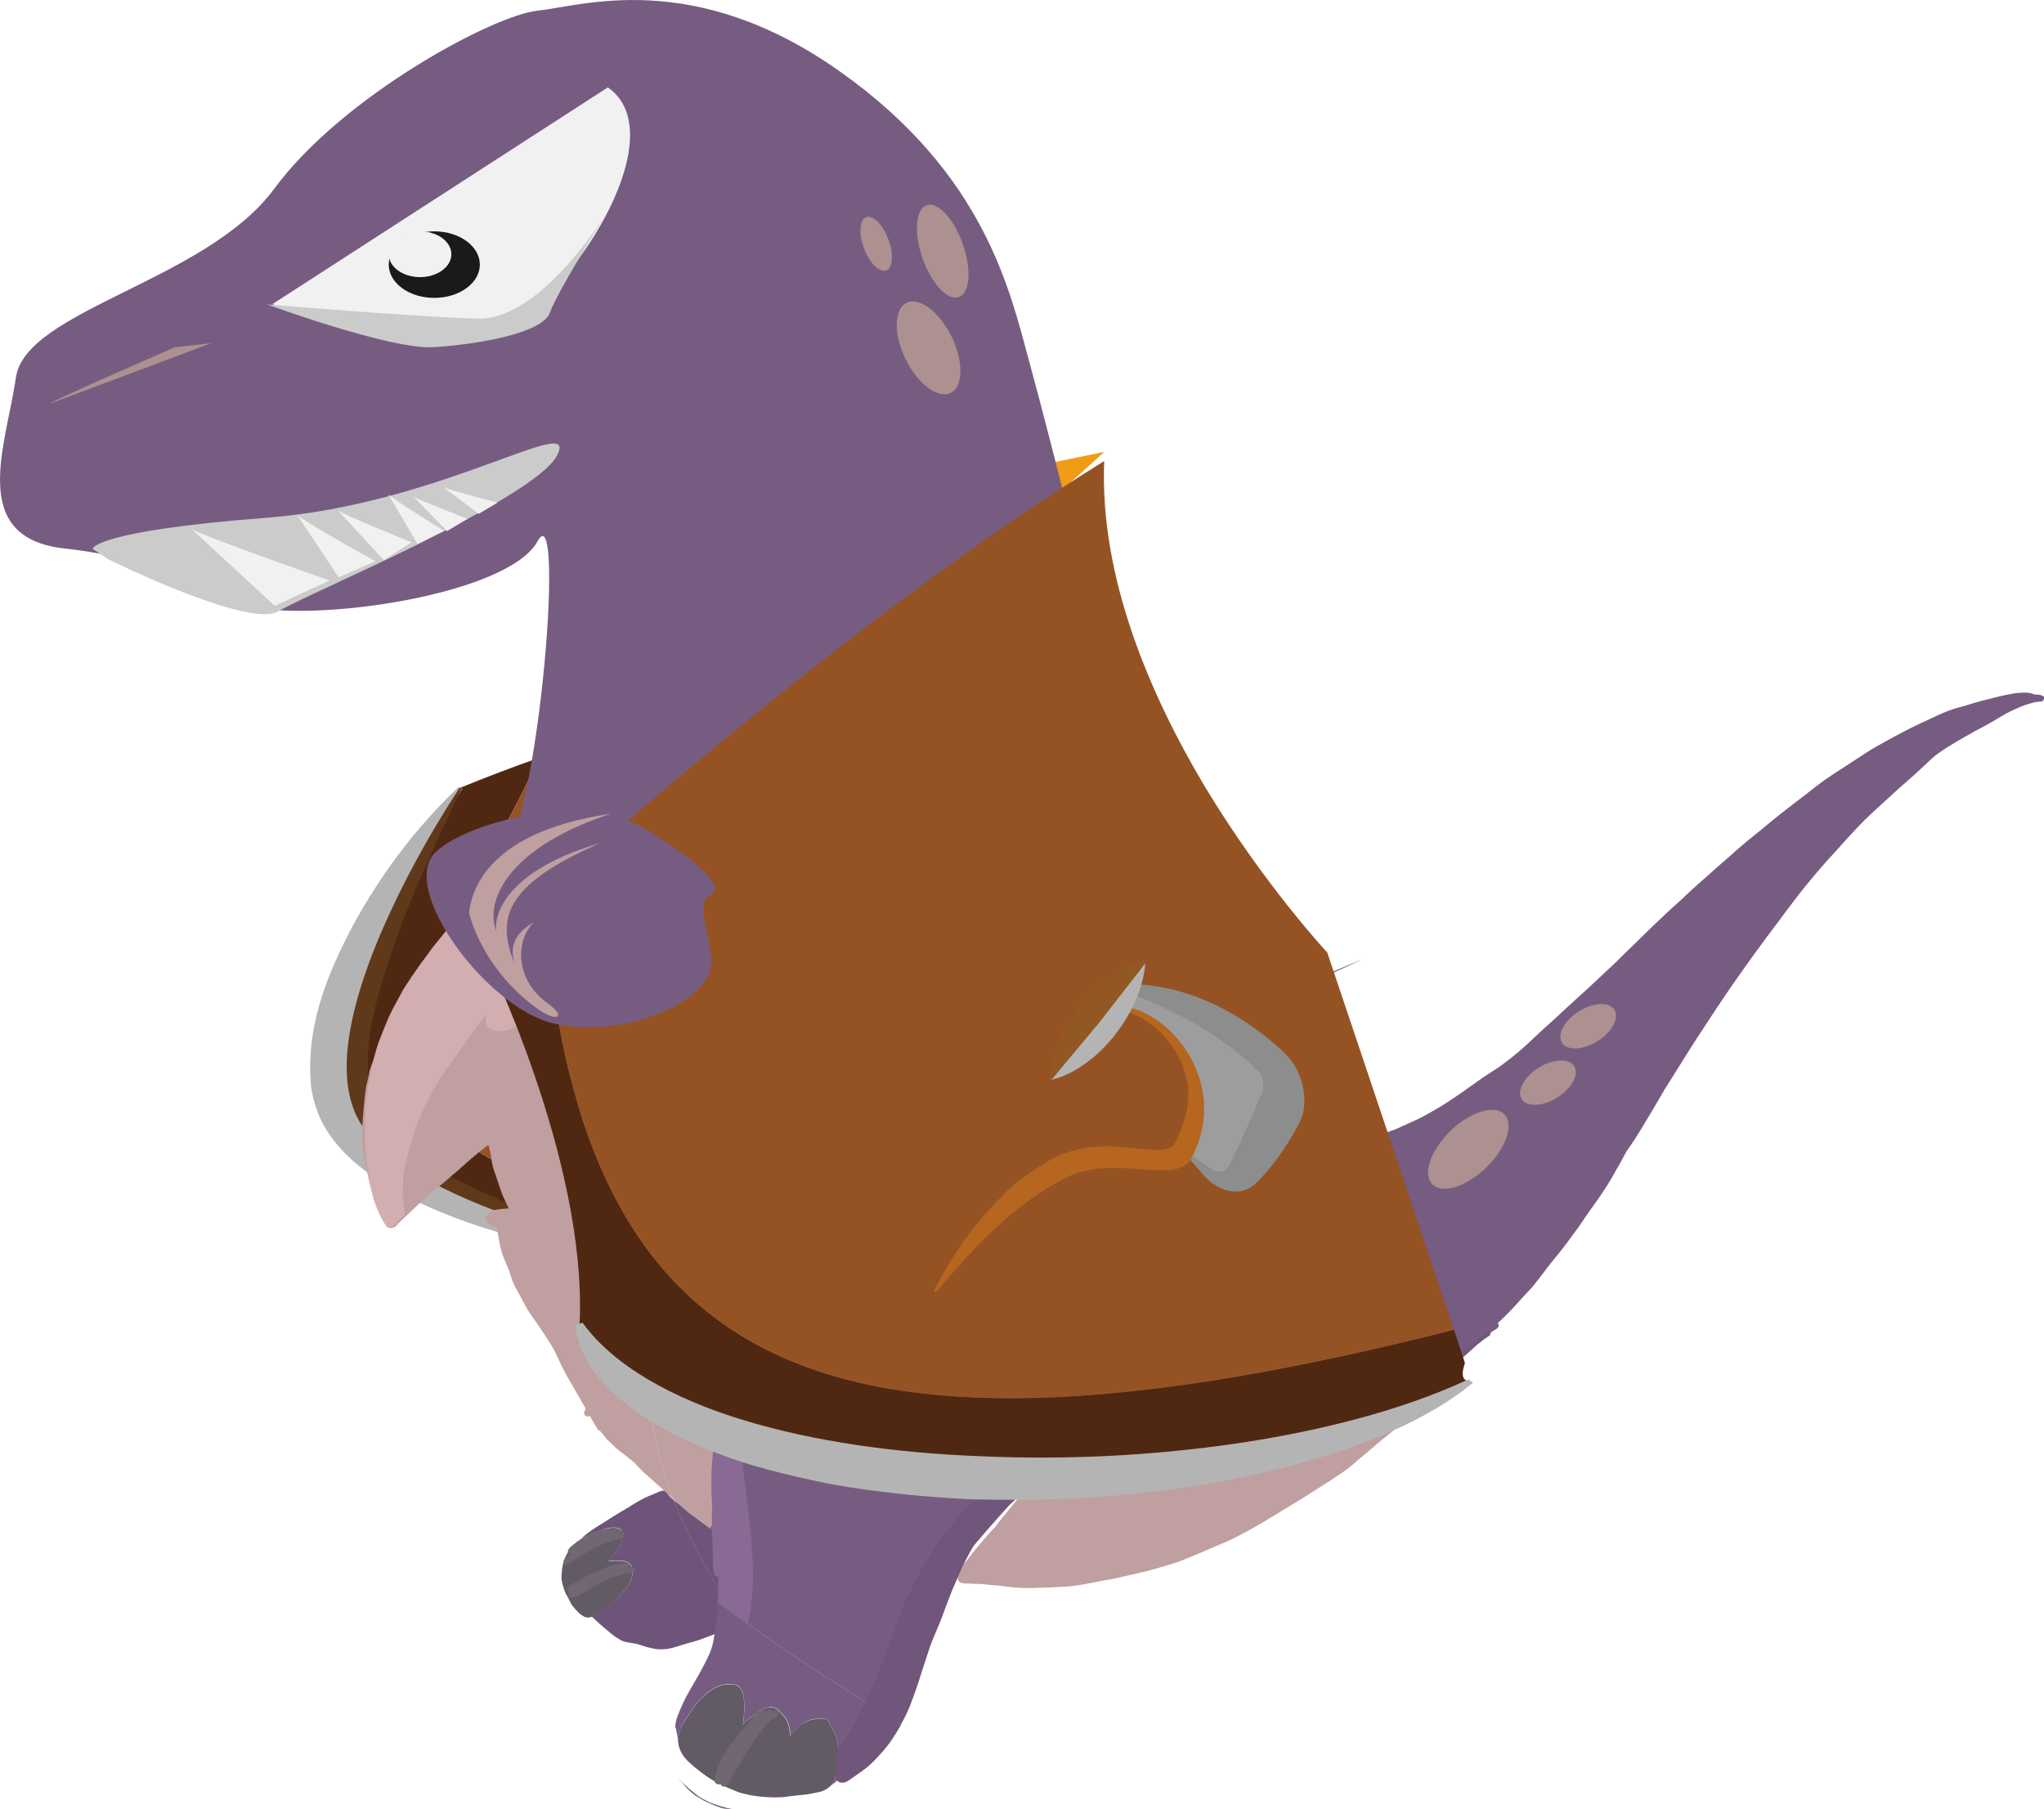 <?xml version="1.0" encoding="utf-8"?>
<!-- Generator: Adobe Illustrator 23.0.3, SVG Export Plug-In . SVG Version: 6.00 Build 0)  -->
<svg version="1.1" id="圖層_1" xmlns="http://www.w3.org/2000/svg" xmlns:xlink="http://www.w3.org/1999/xlink" x="0px" y="0px"
	 viewBox="0 0 259.8 230" style="enable-background:new 0 0 259.8 230;" xml:space="preserve">
<style type="text/css">
	.st0{fill:#AD9090;}
	.st1{fill:#71567B;}
	.st2{fill:#886A95;}
	.st3{fill:#F19B17;}
	.st4{fill:#775C82;}
	.st5{fill:#6E5478;}
	.st6{fill:#C09FA0;}
	.st7{fill:#625A65;}
	.st8{fill:#706773;}
	.st9{fill:#502812;}
	.st10{fill:#955324;}
	.st11{fill:#B5B4B4;}
	.st12{fill:#B6661F;}
	.st13{fill:#60391A;}
	.st14{fill:#D2AEB1;}
	.st15{fill:#F1F1F1;}
	.st16{fill:#1A1A1A;}
	.st17{fill:#CBCBCB;}
	.st18{fill:#9E9D9D;}
	.st19{fill:#8B8E8C;}
	.st20{fill:#925824;}
</style>
<g>
	<path class="st0" d="M112.46,20.45c1.06,1.38,1.65,3.55,1.33,4.85c-0.32,1.3-1.44,1.24-2.5-0.14c-1.06-1.38-1.65-3.55-1.33-4.85
		C110.29,19.01,111.41,19.07,112.46,20.45"/>
	<g>
		<path class="st1" d="M177.39,156.42c0.03-0.01,0.05-0.03,0.08-0.05c0.01,0,0.02-0.01,0.02-0.01L177.39,156.42z"/>
		<polygon class="st1" points="191.18,163.14 191.18,163.14 191.17,163.14 		"/>
		<path class="st2" d="M3.13,129.72c0-0.01,0-0.01,0-0.02C3.13,129.7,3.13,129.71,3.13,129.72"/>
		<polyline class="st2" points="3.12,129.78 3.12,129.78 3.12,129.77 3.12,129.78 		"/>
		<polyline class="st2" points="1.5,130.33 1.5,130.32 1.5,130.33 		"/>
		<path class="st2" d="M1.5,130.34c0-0.01,0-0.01,0-0.02C1.5,130.33,1.5,130.34,1.5,130.34"/>
		<polyline class="st3" points="73.2,71.2 140.36,57.45 105.89,88.59 73.2,74.38 		"/>
		<path class="st4" d="M173.33,121.87c-4.55,2.11-9.13,4.1-13.73,6.03C164.17,125.81,168.77,123.81,173.33,121.87z"/>
		<path class="st1" d="M166.07,125.01c2.39-1.05,4.77-2.07,7.16-3.08c-2.38,1.1-4.77,2.17-7.16,3.22
			C166.07,125.09,166.06,125.05,166.07,125.01z"/>
		<path class="st4" d="M92.2,229.94c-0.37-0.04-0.68-0.15-1.05-0.29c-0.28-0.1-0.54-0.22-0.8-0.34l-0.25-0.11l0,0
			c-0.25-0.1-0.48-0.2-0.69-0.32c-0.24-0.13-0.47-0.27-0.7-0.41c-0.38-0.23-0.74-0.51-1.08-0.82c-0.29-0.27-0.51-0.53-0.73-0.79
			c-0.1-0.12-0.21-0.25-0.31-0.37c-0.15-0.17-0.3-0.33-0.42-0.52c0.18,0.23,0.36,0.43,0.55,0.62c0.08,0.08,0.15,0.16,0.23,0.23
			c0.1,0.09,0.2,0.17,0.32,0.28l0.07,0.06l0.19,0.18l0.09,0.09c0.04,0.04,0.09,0.08,0.14,0.11c0.08,0.07,0.17,0.14,0.26,0.2
			l0.19,0.15l0.12,0.1c0.13,0.1,0.25,0.21,0.38,0.31c0.19,0.14,0.4,0.27,0.61,0.38l0.17,0.09l0.08,0.04
			c0.23,0.12,0.45,0.23,0.69,0.33c0.62,0.27,1.27,0.46,1.94,0.65c0.16,0.05,0.33,0.09,0.55,0.13l0.17,0.03
			c0.04,0.01,0.08,0.02,0.12,0.03C92.72,229.99,92.45,229.97,92.2,229.94"/>
		<path class="st5" d="M93.65,206.46c-0.16,0.09-0.33,0.17-0.5,0.25l-0.2,0.1c-0.25,0.12-0.41,0.19-0.58,0.27l-0.24,0.11
			c-0.32,0.15-0.64,0.29-0.96,0.43c-0.27,0.11-0.54,0.21-0.81,0.31c-0.18,0.07-0.35,0.13-0.52,0.19l-0.23,0.09
			c-0.13,0.05-0.26,0.11-0.4,0.15c-0.21,0.07-0.42,0.14-0.62,0.21c-0.4,0.13-0.81,0.24-1.21,0.34c-0.26,0.08-0.55,0.17-0.84,0.26
			c-0.59,0.19-1.2,0.38-1.79,0.46c-0.35,0.05-0.71,0.05-1,0.04c-0.28,0-0.52-0.05-0.7-0.09l-0.09-0.02
			c-0.42-0.09-0.79-0.17-1.11-0.29c-0.32-0.11-0.65-0.21-0.99-0.3c-0.2-0.04-0.39-0.07-0.59-0.1c-0.3-0.05-0.61-0.09-0.89-0.17
			c-0.33-0.09-0.6-0.26-0.87-0.42c-0.29-0.18-0.57-0.38-0.87-0.64c-0.14-0.12-0.28-0.24-0.43-0.36c-0.14-0.11-0.29-0.23-0.43-0.35
			c-0.2-0.17-0.4-0.35-0.6-0.53l-0.2-0.18l-0.77-0.71c0.05-0.02,0.1-0.04,0.16-0.07c0.26-0.13,0.52-0.29,0.84-0.51
			c0.25-0.17,0.49-0.34,0.74-0.51c0.34-0.26,0.65-0.5,0.92-0.73c0.14-0.12,0.27-0.26,0.4-0.39l0.15-0.15l0.08-0.08l0.09-0.09
			l0.09-0.09c0.16-0.16,0.32-0.33,0.47-0.5c0.17-0.18,0.33-0.38,0.47-0.56c0.14-0.19,0.26-0.38,0.37-0.57
			c0.1-0.19,0.2-0.37,0.28-0.57c0.09-0.24,0.1-0.47,0.1-0.63c0.01-0.19,0-0.37-0.01-0.55c-0.01-0.16-0.03-0.35-0.13-0.52
			c-0.03-0.03-0.05-0.08-0.09-0.12c-0.03-0.03-0.08-0.05-0.12-0.07c-0.04-0.04-0.07-0.09-0.12-0.13c-0.02-0.02-0.04-0.04-0.07-0.06
			c-0.1-0.07-0.23-0.12-0.41-0.15c-0.16-0.03-0.32-0.06-0.5-0.06l-0.26-0.01c-0.1,0.01-0.2,0.01-0.3,0
			c-0.21-0.01-0.51-0.02-0.86,0.05c-0.06,0.01-0.12,0.03-0.16,0.06c0,0,0,0-0.01,0c0.08-0.13,0.17-0.26,0.28-0.39
			c0.07-0.09,0.15-0.18,0.26-0.31l0.06-0.08c0.16-0.2,0.32-0.4,0.46-0.61c0.22-0.32,0.48-0.75,0.61-1.16
			c0.05-0.15,0.09-0.3,0.12-0.44c0.02-0.13,0.02-0.27,0.02-0.4c0-0.09-0.01-0.17-0.04-0.3c-0.03-0.1-0.05-0.2-0.11-0.28
			c-0.04-0.04-0.08-0.09-0.12-0.13c-0.09-0.08-0.19-0.13-0.31-0.15c-0.12-0.02-0.25-0.04-0.38-0.05c-0.22-0.02-0.46,0-0.69,0.03
			c-0.16,0.02-0.32,0.06-0.54,0.13c-0.15,0.05-0.31,0.11-0.46,0.17c-0.12,0.05-0.24,0.09-0.48,0.17c-0.14,0.04-0.28,0.09-0.42,0.14
			c-0.09,0.04-0.19,0.08-0.36,0.17c-0.16,0.08-0.31,0.15-0.47,0.2l-0.14,0.05c-0.11,0.04-0.22,0.08-0.33,0.13
			c-0.17,0.07-0.32,0.16-0.47,0.25c0.56-0.52,1.19-1,1.93-1.47c0.29-0.19,0.58-0.37,0.88-0.55c0.26-0.15,0.51-0.32,0.76-0.48
			l0.34-0.22c0.47-0.3,0.95-0.58,1.42-0.86l0.65-0.39c0.17-0.1,0.33-0.2,0.5-0.31c0.19-0.12,0.38-0.24,0.57-0.35
			c0.41-0.24,0.83-0.46,1.24-0.66l0,0c0,0-0.01,0-0.01,0.01c0.25-0.12,0.49-0.23,0.74-0.32c0.2-0.08,0.41-0.17,0.61-0.26l0.14-0.06
			c0.21-0.1,0.47-0.19,0.7-0.22c0.06-0.01,0.11-0.01,0.16-0.01l0.06,0.06c0.13,0.12,0.25,0.23,0.38,0.35
			c0.03,0.06,0.06,0.11,0.09,0.16c0.09,0.12,0.2,0.24,0.32,0.35c0.1,0.09,0.2,0.17,0.3,0.25c2.11,5.42,5.09,10.55,8.52,15.44
			C93.98,206.26,93.82,206.36,93.65,206.46z"/>
		<path class="st5" d="M86.36,191.24c0.15,0.13,0.29,0.26,0.43,0.39l0.15,0.14c0.21,0.19,0.42,0.38,0.65,0.55
			c0.13,0.1,0.26,0.19,0.4,0.29c0.13,0.09,0.27,0.19,0.4,0.29l0.41,0.31l0.41,0.31c0.14,0.11,0.28,0.2,0.42,0.3
			c0.14,0.1,0.28,0.2,0.42,0.3l0.45,0.34c0.43,0.33,0.87,0.67,1.31,0.93l-0.09-0.04l0.08,0.06l0.43,0.27c0,0.13,0.04,0.23,0.13,0.32
			l0,0c0.05,0.04,0.1,0.07,0.14,0.11c0.07,0.06,0.13,0.11,0.2,0.16c0.09,0.06,0.18,0.12,0.26,0.18l0.17,0.12
			c0.18,0.13,0.37,0.24,0.56,0.35l0.3,0.18l0.11,0.07c0.11,0.08,0.23,0.15,0.34,0.22l0.16,0.09l0.23,0.12
			c0.26,0.14,0.52,0.28,0.79,0.44l0.1,0.07c0.13,0.08,0.25,0.16,0.39,0.23c0.2,0.08,0.44,0.09,0.65,0c0.02,0.01,0.04,0.02,0.05,0.04
			c0.06,0.06,0.08,0.15,0.06,0.24c-0.06,0.21-0.11,0.41-0.14,0.62c-0.03,0.42-0.07,0.82-0.11,1.22l-0.04,0.37
			c-0.02,0.24-0.05,0.47-0.09,0.71c-0.04,0.22-0.07,0.44-0.1,0.66c-0.03,0.18-0.06,0.37-0.09,0.55c-0.05,0.3-0.11,0.61-0.17,0.92
			c-0.05,0.25-0.13,0.55-0.3,0.84c-0.21,0.35-0.49,0.69-0.9,1.05c-0.16,0.15-0.35,0.28-0.53,0.41l-0.13,0.09
			c-0.04,0.03-0.09,0.06-0.14,0.09c-3.43-4.89-6.41-10.01-8.52-15.44c0.02,0.01,0.03,0.03,0.05,0.04
			C85.89,190.92,86.13,191.08,86.36,191.24z"/>
		<path class="st6" d="M75.28,180.5c-0.09-0.17-0.18-0.33-0.28-0.49c-0.04,0.02-0.1,0.03-0.16,0.05c-0.19,0.03-0.36-0.01-0.46-0.11
			c-0.12-0.11-0.16-0.27-0.12-0.45c0.04-0.15,0.15-0.37,0.33-0.5c0.23-0.17,0.42-0.3,0.69-0.41l0.14-0.05l0-0.01
			c0.06-0.03,0.13-0.07,0.19-0.11l0.08-0.07c0.06-0.05,0.12-0.09,0.17-0.14c0.23-0.17,0.46-0.34,0.7-0.49
			c0.33-0.2,0.68-0.37,1.01-0.53l0.15-0.07c0.23-0.11,0.46-0.23,0.67-0.36l0.15-0.09c0.24-0.15,0.49-0.31,0.73-0.46
			c0.18-0.12,0.36-0.23,0.54-0.34c0.15-0.09,0.29-0.18,0.44-0.27c0.38-0.24,0.75-0.49,1.11-0.76c0.19-0.14,0.37-0.29,0.55-0.44
			c0.15-0.12,0.3-0.23,0.44-0.35c0,0.8,0.03,1.6,0.07,2.39c-2.05,1.82-4.11,3.64-6.17,5.46c-0.13-0.15-0.26-0.29-0.38-0.45
			C75.65,181.13,75.46,180.82,75.28,180.5z"/>
		<path class="st6" d="M85.56,190.55c-0.07-0.06-0.13-0.11-0.2-0.17l-0.08-0.08c-0.25-0.24-0.5-0.47-0.75-0.71
			c-0.13-0.12-0.26-0.23-0.39-0.35c-0.13-0.11-0.26-0.23-0.39-0.34c-0.24-0.22-0.48-0.44-0.72-0.65c-0.12-0.11-0.24-0.21-0.36-0.32
			c-0.12-0.11-0.24-0.22-0.36-0.32c-0.12-0.1-0.24-0.21-0.36-0.32c-0.36-0.33-0.69-0.67-1.02-1.03c-0.1-0.11-0.2-0.21-0.31-0.31
			c-0.26-0.24-0.54-0.46-0.82-0.68l-0.34-0.27c-0.17-0.14-0.34-0.26-0.51-0.39l-0.26-0.2c-0.15-0.11-0.29-0.24-0.43-0.36
			c-0.1-0.09-0.2-0.19-0.3-0.29c-0.11-0.11-0.23-0.22-0.35-0.33c-0.12-0.11-0.24-0.22-0.35-0.33c-0.19-0.18-0.34-0.39-0.49-0.6
			c-0.13-0.18-0.27-0.34-0.43-0.5c-0.03-0.03-0.06-0.07-0.09-0.1c2.06-1.82,4.12-3.64,6.17-5.46
			C82.71,181.37,83.83,186.06,85.56,190.55z"/>
		<path class="st6" d="M89.66,170.78l0.23,0.36c0.14,0.22,0.29,0.45,0.43,0.67l0.31,0.52c0.36,0.6,0.73,1.22,1.14,1.79
			c0.18,0.25,0.36,0.5,0.56,0.74c0.1,0.13,0.2,0.26,0.31,0.39c0.1,0.14,0.21,0.27,0.31,0.4c0.19,0.24,0.41,0.45,0.63,0.66l0.29,0.26
			l0.26,0.23l0.25,0.23l0.54,0.54c0.3,0.3,0.59,0.6,0.9,0.89l0.1,0.1l0.1,0.1c0.17,0.16,0.35,0.32,0.54,0.47
			c0.06,0.05,0.12,0.1,0.17,0.15c0.13,0.12,0.25,0.24,0.37,0.36l0.16,0.16l0.22,0.21c0.15,0.14,0.29,0.28,0.44,0.43l0.17,0.17
			c0.17,0.17,0.34,0.35,0.52,0.52l0.1,0.09l0.24,0.21c0.12,0.1,0.23,0.2,0.35,0.3l0.18,0.17l0.31,0.29
			c0.08,0.07,0.15,0.14,0.23,0.21l0.1,0.09c0.16,0.14,0.33,0.28,0.48,0.42l0.13,0.12l0.13,0.12l0.24,0.22
			c0.07,0.07,0.15,0.14,0.23,0.2c0.14,0.11,0.28,0.22,0.42,0.32c0.1,0.08,0.2,0.15,0.3,0.23c0.16,0.12,0.31,0.25,0.46,0.39
			l0.12,0.11c0.03-0.01,0.08-0.01,0.12,0c0.08,0.01,0.15,0.04,0.2,0.09c0.12,0.11,0.13,0.28,0.03,0.44l-0.19,0.31l-0.13,0.21
			c-0.09,0.14-0.16,0.29-0.24,0.43l-0.08,0.14l-0.27,0.51l-0.27,0.51l-0.14,0.27c-0.28,0.52-0.57,1.06-0.8,1.6
			c-0.1,0.24-0.22,0.48-0.33,0.73l-0.08,0.17c-0.09,0.19-0.17,0.38-0.25,0.57c-0.06,0.15-0.13,0.3-0.19,0.44
			c-0.26,0.6-0.53,1.2-0.81,1.8c-0.19,0.42-0.37,0.84-0.53,1.26c-0.14,0.4-0.28,0.8-0.41,1.19l-0.17,0.52
			c-0.08,0.24-0.16,0.47-0.23,0.71l-0.04,0.13c-0.05,0.13-0.09,0.27-0.12,0.4c-0.07,0.25-0.12,0.44-0.2,0.65
			c-0.1,0.26-0.37,0.5-0.67,0.63c-0.23,0.09-0.47,0.1-0.68,0.01c-0.14-0.06-0.27-0.14-0.39-0.23l-0.1-0.06
			c-0.27-0.16-0.53-0.3-0.79-0.44l-0.22-0.12l-0.16-0.08c-0.12-0.07-0.23-0.15-0.34-0.22L94,197.1l-0.3-0.18
			c-0.19-0.11-0.38-0.22-0.56-0.35l-0.17-0.12c-0.08-0.06-0.17-0.12-0.26-0.18c-0.07-0.05-0.14-0.1-0.2-0.16
			c-0.05-0.04-0.09-0.08-0.14-0.11l0,0c-0.1-0.09-0.14-0.19-0.14-0.32l-0.43-0.27l-0.08-0.05l0.09,0.04
			c-0.44-0.26-0.88-0.6-1.31-0.92l-0.45-0.34c-0.14-0.1-0.28-0.2-0.42-0.3c-0.14-0.1-0.28-0.2-0.42-0.3l-0.41-0.31l-0.41-0.31
			c-0.13-0.1-0.26-0.19-0.4-0.29c-0.13-0.1-0.27-0.19-0.4-0.29c-0.23-0.17-0.44-0.36-0.65-0.55l-0.15-0.14
			c-0.16-0.15-0.33-0.29-0.49-0.43l-0.25-0.21l-0.29-0.25c-0.07-0.06-0.14-0.12-0.2-0.18c-1.73-4.48-2.85-9.17-3.13-14.11
			c2.3-2.04,4.6-4.09,6.89-6.13C89.44,170.46,89.56,170.61,89.66,170.78z"/>
		<path class="st6" d="M82.56,173.89c0.24-0.18,0.49-0.35,0.75-0.52c0.19-0.12,0.39-0.24,0.57-0.38l0.27-0.21l0.28-0.21
			c0.17-0.12,0.34-0.24,0.51-0.37l0.39-0.28l0.29-0.21c0.19-0.14,0.38-0.27,0.58-0.41l0.21-0.14c0.18-0.12,0.35-0.24,0.52-0.36
			c0.22-0.17,0.43-0.34,0.64-0.5l0.32-0.25c0.2-0.16,0.42-0.23,0.58-0.18c0.21-0.07,0.42-0.04,0.55,0.07l0.02,0.02
			c0.07,0.07,0.14,0.15,0.2,0.22l0.08,0.1c0,0.01,0.01,0.01,0.01,0.02c-2.29,2.05-4.59,4.09-6.89,6.13
			c-0.05-0.79-0.07-1.59-0.07-2.39C82.42,174,82.49,173.94,82.56,173.89z"/>
		<path class="st7" d="M74.31,195.43c0.11-0.05,0.22-0.09,0.33-0.13l0.14-0.05c0.16-0.06,0.31-0.13,0.46-0.2
			c0.18-0.09,0.27-0.13,0.36-0.17c0.14-0.06,0.28-0.1,0.42-0.14c0.24-0.08,0.36-0.12,0.48-0.17c0.16-0.06,0.31-0.12,0.46-0.17
			c0.22-0.07,0.38-0.11,0.54-0.13c0.22-0.03,0.46-0.05,0.69-0.03c0.13,0.01,0.26,0.03,0.38,0.05c0.11,0.02,0.22,0.07,0.3,0.15
			c0.04,0.04,0.08,0.09,0.12,0.13c0.06,0.08,0.08,0.18,0.11,0.28c0.03,0.13,0.04,0.21,0.04,0.3c0,0.13,0,0.26-0.02,0.4
			c-0.02,0.14-0.07,0.29-0.12,0.44c-0.14,0.41-0.4,0.83-0.61,1.16c-0.13,0.21-0.3,0.41-0.46,0.61c0,0-0.07,0.08-0.07,0.08
			c-0.11,0.13-0.18,0.22-0.26,0.31c-0.11,0.13-0.2,0.27-0.28,0.4c0.04-0.04,0.1-0.06,0.17-0.07c0.35-0.07,0.66-0.06,0.86-0.05
			c0.1,0,0.2,0,0.3,0l0.25,0.01c0.17,0,0.34,0.03,0.5,0.06c0.18,0.03,0.31,0.08,0.41,0.15c0.02,0.02,0.04,0.04,0.07,0.06
			c0.04,0.04,0.08,0.08,0.12,0.13c0.04,0.01,0.08,0.03,0.12,0.07c0.04,0.03,0.06,0.08,0.09,0.12c0.11,0.17,0.13,0.35,0.13,0.52
			c0.01,0.18,0.02,0.36,0.01,0.55c0,0.16-0.02,0.39-0.11,0.63c-0.08,0.19-0.18,0.38-0.28,0.57c-0.11,0.19-0.22,0.38-0.37,0.57
			c-0.14,0.19-0.3,0.38-0.47,0.56c-0.15,0.17-0.31,0.34-0.47,0.5L78.61,203l-0.09,0.09l-0.08,0.08l-0.15,0.15
			c-0.13,0.13-0.26,0.27-0.4,0.39c-0.27,0.24-0.58,0.48-0.92,0.74c-0.24,0.18-0.49,0.35-0.74,0.51c-0.32,0.22-0.58,0.37-0.84,0.51
			c-0.09,0.05-0.17,0.07-0.27,0.1c-0.3,0.1-0.49,0.06-0.63,0.03c-0.17-0.03-0.3-0.11-0.43-0.19c-0.19-0.11-0.31-0.2-0.42-0.3
			c-0.06-0.05-0.11-0.11-0.16-0.16l-0.08-0.08l-0.07-0.07l-0.08-0.09c-0.18-0.2-0.35-0.39-0.51-0.6c-0.16-0.21-0.27-0.45-0.38-0.68
			l-0.06-0.13l-0.17-0.32l-0.07-0.13L72,202.76c-0.03-0.06-0.06-0.12-0.09-0.18c-0.16-0.31-0.27-0.67-0.35-0.99
			c-0.11-0.35-0.19-0.65-0.19-0.98c0-0.33,0.02-0.68,0.06-1.02c0.06-0.49,0.16-0.93,0.31-1.35c0.12-0.31,0.23-0.54,0.36-0.77
			c0.16-0.27,0.35-0.54,0.58-0.8c0-0.01,0.08-0.08,0.08-0.08c0.11-0.13,0.17-0.21,0.26-0.29c0.08-0.08,0.17-0.15,0.26-0.22
			C73.56,195.87,73.89,195.62,74.31,195.43z"/>
		<path class="st1" d="M142.71,106.2c0.01-0.14,0.07-0.29,0.17-0.44c0.1-0.5,0.23-1.02,0.38-1.53c0.04-0.16,0.09-0.32,0.15-0.48
			l0.2-0.88c0.11-0.49,0.24-1.01,0.41-1.53c2.33-0.91,4.64-1.82,6.92-2.75c-0.02,0.1-0.04,0.19-0.05,0.29l-0.03,0.16
			c-0.01,0.08-0.02,0.16-0.02,0.24c-0.02,0.27-0.02,0.54-0.01,0.8l0,0.13c0,0.27,0.02,0.54,0.04,0.81l0.03,0.25
			c0.02,0.15,0.03,0.29,0.04,0.44c0.01,0.15,0,0.3-0.01,0.46c-0.74,0.39-1.48,0.78-2.22,1.17
			C146.7,104.27,144.7,105.22,142.71,106.2z"/>
		<path class="st1" d="M150.91,102.27c-0.74,0.35-1.48,0.7-2.21,1.05c0.74-0.39,1.48-0.78,2.22-1.17c0,0.01,0,0.01,0,0.02
			C150.91,102.2,150.91,102.24,150.91,102.27z"/>
		<path class="st1" d="M148.69,103.32c0.74-0.35,1.48-0.7,2.21-1.05c0,0.08-0.01,0.16-0.01,0.24c0,0.21,0,0.42,0.01,0.63l0.01,0.25
			l0,0.19c0,0.18,0,0.36,0.02,0.54c0.1,0.59,0.23,1.16,0.4,1.69c0.17,0.54,0.41,1.09,0.75,1.71c0,0,0.01,0.02,0.01,0.02l-0.02-0.01
			l0.01-0.01c0,0-0.02-0.02-0.03-0.03c0,0-0.01,0-0.01,0c0,0,0,0,0,0c-0.01-0.01-0.02-0.03-0.03-0.04l0.14,0.22l0.13,0.23l0.07,0.13
			l0.06,0.12c0.17,0.3,0.32,0.61,0.48,0.92c0.11,0.22,0.22,0.45,0.34,0.66c0.1,0.18,0.2,0.35,0.32,0.51
			c0.09,0.13,0.19,0.26,0.29,0.38l0.17,0.22c0.31,0.4,0.62,0.81,0.91,1.24c0.11,0.17,0.21,0.34,0.31,0.52l0.09,0.16
			c0.1,0.18,0.2,0.35,0.3,0.53l0.08,0.14c-1.99,1.15-3.98,2.47-5.99,3.92c-2.07,1.73-4.14,3.48-6.2,5.23
			c-0.04-0.16-0.07-0.31-0.11-0.47c-0.17-0.77-0.3-1.49-0.4-2.22c-0.1-0.72-0.19-1.44-0.29-2.17l-0.07-0.53
			c-0.08-0.58-0.15-1.17-0.19-1.76c-0.04-0.57-0.07-1.14-0.1-1.72l-0.03-0.57l-0.01-0.11c-0.02-0.31-0.03-0.62-0.02-0.94
			c0-0.23,0.01-0.46,0.03-0.69l0.01-0.26c0.02-0.29,0.03-0.58,0.04-0.86c0.01-0.43,0.03-0.85,0.06-1.28
			c0.05-0.79,0.16-1.57,0.25-2.24l0.05-0.29c-0.02-0.04-0.01-0.09-0.02-0.14C144.73,105.35,146.72,104.35,148.69,103.32z"/>
		<path class="st1" d="M91.24,167.01c-0.18,0.15-0.35,0.29-0.53,0.44c-0.35,0.29-0.72,0.57-1.08,0.85l-0.22,0.17
			c-0.27,0.21-0.54,0.41-0.81,0.61l-0.42,0.31c-0.47,0.35-0.9,0.67-1.35,0.99c-0.23,0.17-0.47,0.33-0.7,0.49l-0.1,0.07l0.01,0.01
			c0.07,0.06,0.1,0.16,0.07,0.28c-0.02,0.12-0.1,0.29-0.23,0.39c-0.07,0.05-0.14,0.11-0.2,0.16l-0.1,0.08
			c-0.79,0.63-1.59,1.22-2.47,1.85c-0.25,0.18-0.51,0.35-0.77,0.52c0-0.74,0.02-1.49,0.05-2.24c1.15-0.69,2.27-1.38,3.28-2.01
			c0.7-0.43,1.39-0.87,2.07-1.32c0.18-0.12,0.36-0.23,0.54-0.35l0.42-0.26c0.26-0.17,0.51-0.34,0.76-0.51l0.19-0.13
			c0.34-0.23,0.67-0.46,1-0.7c0.29-0.21,0.59-0.42,0.88-0.62c0.42-0.29,0.84-0.56,1.27-0.84l0.49-0.32
			c0.13-0.09,0.29-0.09,0.36-0.02c0,0,0.03,0.03,0.03,0.03c0.03,0.05,0.03,0.12,0,0.19c-0.03,0.07-0.09,0.14-0.17,0.19
			c-0.51,0.34-1.05,0.73-1.66,1.2C91.66,166.67,91.45,166.84,91.24,167.01z"/>
		<path class="st1" d="M91.48,168.37l-0.07,0.07c0.02-0.02,0.03-0.04,0.05-0.05C91.47,168.38,91.47,168.38,91.48,168.37z"/>
		<path class="st1" d="M90.92,168.94c-0.17,0.16-0.35,0.32-0.53,0.48c-0.17,0.15-0.34,0.3-0.51,0.45c-0.07,0.07-0.15,0.13-0.22,0.2
			c-0.07,0.06-0.16,0.14-0.24,0.18c-0.02,0.01-0.03,0.01-0.05,0.02c0.66-0.58,1.31-1.17,1.97-1.75
			C91.2,168.66,91.06,168.8,90.92,168.94z"/>
		<path class="st1" d="M89.06,170.31c-0.1-0.04-0.13-0.13-0.11-0.25c0.02-0.15,0.18-0.3,0.31-0.43c0.09-0.1,0.19-0.19,0.29-0.28
			c-0.1-0.11-0.05-0.33,0.12-0.48c0.32-0.27,0.64-0.54,0.95-0.82c0.35-0.32,0.7-0.65,1.05-0.97c0.31-0.3,0.62-0.61,0.92-0.91
			c0.16-0.16,0.31-0.32,0.47-0.47c0.05-0.05,0.1-0.09,0.15-0.14c0.07-0.06,0.16-0.14,0.25-0.16c0.09-0.03,0.16-0.03,0.22,0
			c0.08-0.09,0.17-0.18,0.25-0.27c0.08-0.08,0.22-0.11,0.3-0.08c0.02,0.01,0.03,0.02,0.04,0.03c0.02,0.02,0.04,0.05,0.04,0.09
			c0,0.05-0.02,0.12-0.06,0.16c-0.05,0.05-0.09,0.1-0.14,0.15c0-0.01,0.01-0.01,0.02-0.02c-0.35,0.37-0.68,0.75-1.01,1.13
			c-0.36,0.42-0.73,0.83-1.12,1.24c0,0,0.01-0.01,0.01-0.01c-0.18,0.19-0.36,0.38-0.54,0.57c-0.04,0.04-0.09,0.09-0.13,0.13
			c-0.66,0.58-1.31,1.17-1.97,1.75C89.25,170.32,89.15,170.35,89.06,170.31z M93.58,165.49c-0.01,0.01-0.02,0.03-0.04,0.04
			C93.56,165.52,93.57,165.51,93.58,165.49z"/>
		<path class="st1" d="M91.62,167.62c-0.01,0.01-0.01,0.01-0.02,0.02c0.02-0.02,0.04-0.04,0.06-0.06
			C91.64,167.59,91.63,167.6,91.62,167.62z"/>
		<path class="st1" d="M92.54,167.54c-0.46,0.52-0.93,1.03-1.45,1.51c-0.21,0.19-0.41,0.38-0.62,0.57
			c-0.18,0.16-0.36,0.33-0.56,0.47c-0.06,0.05-0.11,0.08-0.18,0.11c-0.09,0.03-0.18,0.04-0.25,0.01c-0.01,0-0.02-0.01-0.02-0.02
			c1.15-1.02,2.3-2.05,3.44-3.07C92.78,167.26,92.66,167.4,92.54,167.54z"/>
		<path class="st1" d="M89.36,170.04c-0.01-0.07,0.02-0.17,0.08-0.24c0.27-0.28,0.56-0.55,0.84-0.84c0.34-0.35,0.69-0.68,1.02-1.02
			c0,0,0,0.01-0.01,0.01c0.1-0.1,0.2-0.21,0.3-0.32c0,0,0,0.01-0.01,0.01c0.01-0.01,0.02-0.02,0.03-0.03
			c0.02-0.02,0.04-0.04,0.06-0.06c-0.01,0.01-0.01,0.01-0.02,0.02c0.42-0.45,0.86-0.89,1.24-1.36c0.16-0.2,0.31-0.4,0.46-0.6
			c0.11-0.15,0.23-0.31,0.32-0.46l-0.05,0.07c0.01-0.03,0.03-0.05,0.05-0.08c0,0,0,0,0,0l0.17-0.27c0.05-0.09,0.11-0.16,0.2-0.22
			c0.09-0.05,0.18-0.07,0.26-0.07c0.05,0,0.1,0.02,0.14,0.06c0.07,0.06,0.09,0.17,0.02,0.28c-0.12,0.2-0.23,0.4-0.37,0.59
			c-0.13,0.18-0.24,0.36-0.36,0.54c-0.24,0.36-0.53,0.71-0.83,1.06c-1.15,1.02-2.29,2.05-3.44,3.07
			C89.4,170.15,89.37,170.11,89.36,170.04z"/>
		<path class="st1" d="M93.67,165.15c-0.02,0.02-0.03,0.05-0.05,0.08L93.67,165.15C93.67,165.15,93.67,165.15,93.67,165.15z"/>
		<path class="st1" d="M102.56,184.34c-0.07-0.08-0.13-0.16-0.19-0.24c-0.09-0.11-0.18-0.22-0.25-0.35
			c-0.03-0.06-0.05-0.15-0.04-0.23c0.01-0.13,0.01-0.13,0.06-0.26c0.02-0.05,0.06-0.11,0.09-0.16c0.05-0.08,0.11-0.15,0.16-0.23
			c0.12-0.18,0.25-0.36,0.39-0.54c0.39-0.52,0.85-1.01,1.31-1.49c0.27-0.28,0.55-0.55,0.83-0.82c0.28-0.26,0.56-0.52,0.85-0.77
			c0.3-0.26,0.62-0.51,0.94-0.77c0.33-0.26,0.66-0.53,0.99-0.79c0.31-0.25,0.62-0.51,0.94-0.76c0.33-0.26,0.66-0.52,0.99-0.77
			c0.11-0.09,0.25-0.12,0.33-0.05c0.07,0.06,0.04,0.21-0.07,0.3c-0.38,0.3-0.75,0.6-1.11,0.92c-0.09,0.08-0.18,0.16-0.27,0.24
			c0.18,0.06,0.26,0.25,0.15,0.47c-0.07,0.15-0.18,0.27-0.3,0.4c-0.19,0.21-0.39,0.41-0.58,0.61c0.03-0.03,0.05-0.06,0.08-0.08
			c-0.35,0.37-0.69,0.73-1.03,1.11c-0.36,0.4-0.71,0.81-1.05,1.21c-0.33,0.39-0.64,0.79-0.95,1.19c-0.3,0.39-0.57,0.79-0.85,1.18
			c-0.21,0.29-0.41,0.68-0.8,0.82C102.88,184.6,102.69,184.49,102.56,184.34z M103.26,183.2c-0.02-0.02-0.03-0.05-0.03-0.07
			c-0.02,0.02-0.03,0.04-0.05,0.06c0.01,0.02,0.03,0.04,0.05,0.06C103.24,183.24,103.25,183.22,103.26,183.2z"/>
		<path class="st1" d="M102.29,183.39c-0.16-0.06-0.21-0.23-0.13-0.41c0.01-0.04,0.03-0.08,0.05-0.12c0.04-0.07,0.08-0.13,0.13-0.2
			c0.09-0.11,0.2-0.22,0.29-0.33c0.31-0.33,0.62-0.66,0.95-0.99c0.61-0.61,1.22-1.22,1.84-1.82c0.33-0.32,0.68-0.64,1.04-0.94
			c0.36-0.3,0.72-0.59,1.08-0.88c0.37-0.3,0.73-0.6,1.1-0.89c0.18-0.14,0.36-0.28,0.54-0.42c0.2-0.15,0.39-0.31,0.58-0.48
			c0.13-0.11,0.31-0.14,0.4-0.06c0.09,0.08,0.05,0.24-0.08,0.36c-0.34,0.29-0.68,0.58-1.03,0.86c-0.33,0.27-0.65,0.56-0.97,0.85
			c-0.65,0.6-1.31,1.2-1.92,1.83c-0.13,0.13-0.26,0.27-0.38,0.4c0.03-0.03,0.06-0.06,0.09-0.1c-0.28,0.29-0.55,0.59-0.82,0.89
			c-0.29,0.31-0.58,0.61-0.86,0.93c-0.27,0.29-0.53,0.58-0.8,0.86c-0.08,0.09-0.16,0.18-0.25,0.27c-0.13,0.14-0.22,0.23-0.38,0.33
			C102.6,183.42,102.41,183.44,102.29,183.39z M102.18,182.94C102.18,182.94,102.18,182.94,102.18,182.94
			C102.18,182.94,102.18,182.94,102.18,182.94z"/>
		<polygon class="st2" points="95.33,205 95.34,205 95.34,205 		"/>
		<path class="st2" d="M86.68,217.64C86.68,217.64,86.68,217.64,86.68,217.64c-0.01,0.01-0.01,0.01-0.02,0.02L86.68,217.64z"/>
		<path class="st2" d="M95.33,205.02C95.33,205.01,95.33,205.01,95.33,205.02c0,0,0,0.01-0.01,0.02
			C95.32,205.03,95.33,205.02,95.33,205.02z"/>
		<path class="st2" d="M88.4,215.69c0.02-0.02,0.04-0.04,0.06-0.06c-0.01,0.01-0.02,0.02-0.03,0.03
			C88.41,215.67,88.41,215.68,88.4,215.69z"/>
		<polygon class="st2" points="95.34,204.99 95.34,205 95.34,205 95.34,204.99 		"/>
		<path class="st2" d="M109.38,177.72c0,0.01-0.01,0.01-0.01,0.02c-0.01,0.01-0.02,0.02-0.02,0.03
			C109.36,177.76,109.37,177.74,109.38,177.72z"/>
		<polygon class="st2" points="95.34,204.99 95.34,204.99 95.34,204.99 		"/>
		<polygon class="st2" points="95.34,205 95.34,204.99 95.34,204.99 95.34,204.99 		"/>
		<path class="st2" d="M95.33,205C95.33,205.01,95.33,205.01,95.33,205C95.33,205.01,95.33,205,95.33,205c0-0.01,0-0.01,0-0.01
			C95.34,205,95.33,205,95.33,205z"/>
		<polygon class="st2" points="95.34,204.99 95.34,204.99 95.34,204.99 95.34,204.99 		"/>
		<polygon class="st2" points="95.34,204.99 95.34,204.99 95.34,204.99 95.34,204.99 		"/>
		<path class="st2" d="M95.34,204.99L95.34,204.99c0,0,0,0.01-0.01,0.01C95.33,205,95.34,205,95.34,204.99
			C95.34,204.99,95.34,204.99,95.34,204.99z"/>
		<g>
			<path class="st4" d="M113.54,220.42c-0.25,0.45-0.55,0.88-0.84,1.3c-0.18,0.26-0.33,0.45-0.48,0.64
				c-0.22,0.27-0.48,0.52-0.7,0.74c-0.32,0.31-0.68,0.58-1.03,0.85c-0.5,0.38-0.97,0.7-1.37,0.95c-0.31,0.2-0.55,0.35-0.78,0.49
				c-0.29,0.16-0.57,0.31-0.86,0.45c-0.22,0.11-0.44,0.2-0.67,0.29l-0.22,0.09l-0.15,0.07c-0.2,0.27-0.46,0.45-0.68,0.59
				c-0.04,0.02-0.08,0.05-0.11,0.07c0.01-0.01,0.02-0.02,0.03-0.03c0.22-0.23,0.37-0.5,0.46-0.87c0.13-0.47,0.2-0.95,0.27-1.44
				l0.03-0.19c0.09-0.54,0.16-1.18,0.13-1.81c-0.04-0.57-0.12-1.31-0.39-2c-0.13-0.34-0.28-0.65-0.46-0.94
				c-0.07-0.12-0.15-0.23-0.23-0.33c0-0.04,0-0.08-0.01-0.12c-0.05-0.3-0.19-0.51-0.43-0.63c-0.35-0.18-0.84-0.15-1.28-0.09
				c-0.43,0.04-0.78,0.13-1.11,0.27c-0.32,0.14-0.63,0.33-0.92,0.55c-0.22,0.15-0.42,0.33-0.68,0.59c-0.13,0.12-0.25,0.26-0.37,0.4
				l-0.16,0.21l-0.06,0.13l-0.04,0.06c0-0.32,0-0.7-0.07-1.05c-0.09-0.47-0.26-0.88-0.49-1.22c-0.16-0.25-0.36-0.47-0.61-0.73
				c-0.19-0.2-0.4-0.42-0.66-0.56c-0.14-0.07-0.28-0.11-0.43-0.12c-0.49-0.05-0.96,0.07-1.45,0.37c-0.11,0.07-0.22,0.13-0.32,0.22
				l-0.11,0.1l-0.1,0.09c-0.2,0.16-0.41,0.3-0.63,0.44c-0.31,0.19-0.59,0.43-0.91,0.76c-0.07,0.06-0.13,0.13-0.2,0.19
				c0.02-0.15,0.04-0.3,0.05-0.45c0.05-0.44,0.08-0.88,0.1-1.32c0.02-0.44,0.01-0.92-0.04-1.42c-0.05-0.42-0.1-0.8-0.28-1.12
				c-0.07-0.13-0.15-0.24-0.24-0.37c-0.05-0.06-0.09-0.11-0.21-0.18c-0.04-0.03-0.1-0.08-0.22-0.13c-0.17-0.05-0.33-0.08-0.52-0.09
				c-0.33-0.03-0.62-0.03-0.91,0.01c-0.3,0.03-0.62,0.13-0.89,0.23c-0.22,0.08-0.43,0.2-0.61,0.3c-0.34,0.2-0.65,0.42-0.94,0.68
				c-0.32,0.28-0.66,0.59-0.96,0.94c-0.25,0.31-0.5,0.6-0.72,0.93l-0.24,0.37l-0.3,0.44c-0.26,0.37-0.55,0.8-0.78,1.22
				c-0.16,0.29-0.26,0.53-0.32,0.73c-0.06,0.21-0.09,0.42-0.13,0.63l-0.02,0.15c-0.05,0.26-0.06,0.51-0.04,0.78
				c-0.01-0.03-0.03-0.05-0.04-0.08c0-0.01,0-0.02,0-0.02c-0.01-0.08-0.02-0.16-0.02-0.24c-0.02-0.19-0.04-0.37-0.08-0.55
				c-0.04-0.19-0.07-0.37-0.11-0.55c-0.04-0.18-0.07-0.37-0.14-0.54c0-0.01,0-0.01-0.01-0.02c0-0.18,0.03-0.36,0.06-0.54
				c0.08-0.46,0.25-0.88,0.42-1.3l0.12-0.29c0.18-0.45,0.39-0.89,0.61-1.34c0.2-0.41,0.42-0.81,0.65-1.21
				c0.13-0.22,0.26-0.45,0.39-0.67c0.13-0.22,0.25-0.44,0.39-0.67c0.35-0.6,0.69-1.22,1.01-1.84c0.24-0.45,0.54-1.05,0.8-1.67
				c0.17-0.45,0.28-0.82,0.35-1.17c0.08-0.38,0.14-0.76,0.2-1.14c0-0.02,0-0.03,0.01-0.05c0-0.01,0.01-0.06,0.02-0.06
				c0,0,0.01-0.05,0.01-0.04l0.06-0.56l0.04-0.28l0.06-0.43l0.05-0.36c0.06-0.51,0.09-0.9,0.1-1.26l0-0.31l0-0.31
				c0-0.12,0.02-0.25,0.04-0.38c7.38,5.57,15.36,10.57,22.99,15.37C114,219.51,113.78,219.97,113.54,220.42z"/>
			<path class="st4" d="M115.96,214.98c0.02-0.05,0.03-0.09,0.05-0.14c0-0.01,0.01-0.01,0.01-0.02L115.96,214.98z"/>
			<path class="st4" d="M114.48,96.7c1.48-1.87,2.98-3.61,4.55-5.21c0.39,0.34,0.78,0.66,1.15,0.96c0.39,0.31,0.78,0.61,1.17,0.91
				l0.68,0.52c0.33,0.26,0.66,0.51,1,0.75c0.33,0.25,0.66,0.5,0.99,0.75l0.32,0.24c0.53,0.41,1.05,0.81,1.57,1.22l0.15,0.12
				c0.27,0.22,0.54,0.43,0.8,0.65l0.17,0.15c0.23,0.2,0.46,0.4,0.68,0.61c1.28,1.25,2.37,2.39,3.33,3.5
				c0.5,0.57,0.99,1.13,1.47,1.72c0.2,0.25,0.41,0.5,0.62,0.74c0.32,0.38,0.65,0.77,0.97,1.16c0.49,0.62,0.95,1.26,1.41,1.9
				l0.13,0.17c0.37,0.52,0.76,1.03,1.14,1.54l0.28,0.36c0.58,0.72,1.14,1.44,1.68,2.18l0.38,0.52l0.37,0.51
				c0.13,0.18,0.26,0.37,0.39,0.56c0.11,0.17,0.22,0.33,0.33,0.49l0.63,0.89c0.78,1.09,1.58,2.23,2.33,3.38l0.05,0.07l1.36,2.12
				c0.25,0.39,0.48,0.78,0.72,1.17c0.19,0.33,0.39,0.66,0.6,0.98c0.25,0.4,0.49,0.8,0.71,1.2c0.13,0.22,0.25,0.44,0.37,0.67
				l0.26,0.48c0.19,0.35,0.39,0.69,0.58,1.04c0.24,0.42,0.47,0.84,0.7,1.27c0.44,0.82,0.8,1.51,1.1,2.24l0.51,1.17l0.51,1.18
				l0.09,0.21l0.09,0.21l0.14,0.28l0.07,0.15c0.14,0.3,0.26,0.62,0.39,0.93l0.11,0.3c0.33,0.83,0.63,1.66,0.93,2.51
				c0.14,0.41,0.26,0.85,0.37,1.28l0.05,0.18l0.07,0.26c0.08,0.34,0.17,0.67,0.26,1c0.08,0.3,0.17,0.6,0.26,0.9l0.12,0.4l0.04,0.14
				c0.11,0.4,0.23,0.81,0.3,1.23c0.06,0.38,0.09,0.72,0.08,1.05c-0.01,0.37-0.1,0.75-0.19,1.11c0.36,0.24,0.74,0.45,1.13,0.65
				l0.13,0.07c0.24,0.12,0.49,0.24,0.75,0.34c0.31,0.12,0.63,0.22,0.95,0.33c0.57,0.17,1.15,0.32,1.73,0.47l0.44,0.11
				c0.74,0.19,1.52,0.3,2.24,0.38c0.18,0.02,0.36,0.04,0.54,0.06c0.22,0.02,0.43,0.04,0.65,0.07l0.15,0.02
				c0.34,0.05,0.69,0.1,1.04,0.11c0.4,0.02,0.8,0.03,1.2,0.03l0.28,0.01c0.27,0,0.55,0.01,0.83,0c0.04,0,0.08,0,0.13,0
				c0.96-0.03,1.94-0.12,2.93-0.28c0.57-0.09,1.15-0.19,1.72-0.29c0.57-0.1,1.15-0.25,1.7-0.39c0,0-0.05,0.02-0.05,0.02
				c0,0.01-0.05,0.02-0.06,0.03c0.39-0.13,0.8-0.25,1.19-0.39l0.32-0.11l0.31-0.1c0.12-0.1,0.27-0.18,0.44-0.24
				c0.37-0.13,0.73-0.27,1.1-0.41l0.55-0.21l0.52-0.19c0.28-0.1,0.55-0.19,0.82-0.3c0.45-0.2,0.89-0.4,1.34-0.61l0.79-0.36
				l0.24-0.11c0.28-0.12,0.56-0.25,0.83-0.4c0.27-0.14,0.54-0.29,0.81-0.44l0.23-0.13c0.73-0.41,1.37-0.78,1.97-1.17
				c0.69-0.44,1.37-0.9,2.05-1.37l0.76-0.54c0.61-0.44,1.22-0.88,1.84-1.31c0.27-0.19,0.54-0.37,0.82-0.54l0.48-0.31l0.35-0.23
				c0.25-0.17,0.5-0.33,0.75-0.5c0.74-0.54,1.5-1.13,2.29-1.8c0.75-0.64,1.48-1.32,2.22-2.03c0.66-0.62,1.32-1.23,2-1.83
				c0.55-0.49,1.09-1,1.63-1.5l0.49-0.45c0.71-0.66,1.43-1.32,2.15-1.96c0.59-0.53,1.16-1.08,1.74-1.62l0.2-0.19
				c0.24-0.23,0.49-0.45,0.73-0.68c0.42-0.39,0.85-0.78,1.26-1.19c0.46-0.47,0.93-0.93,1.41-1.39l0.68-0.66
				c1.57-1.55,2.98-2.91,4.29-4.14c0.36-0.34,0.71-0.66,1.08-0.99c0.38-0.33,0.75-0.66,1.11-1.01c0.36-0.35,0.72-0.68,1.09-1.02
				c0.24-0.22,0.47-0.43,0.71-0.64l0.39-0.34c0.36-0.32,0.72-0.64,1.08-0.96c0.36-0.32,0.72-0.64,1.08-0.96l0.89-0.78
				c0.4-0.36,0.81-0.71,1.21-1.06l0.36-0.32c0.2-0.18,0.4-0.36,0.61-0.53c0.24-0.21,0.49-0.41,0.74-0.62l0.37-0.3
				c0.22-0.18,0.44-0.36,0.66-0.53c0.22-0.17,0.44-0.35,0.66-0.53c0.38-0.32,0.75-0.63,1.13-0.94c0.75-0.62,1.51-1.23,2.28-1.82
				l0.77-0.59c0.51-0.39,1.03-0.78,1.54-1.18l0.27-0.22c0.72-0.57,1.47-1.15,2.23-1.68c0.81-0.56,1.64-1.1,2.42-1.59
				c0.49-0.31,0.98-0.64,1.47-0.96l1.02-0.67c0.79-0.52,1.59-0.98,2.49-1.47l0.34-0.19c0.3-0.17,0.6-0.34,0.91-0.5l0.59-0.31
				l0.59-0.31l0.09-0.05c0.42-0.22,0.85-0.44,1.28-0.64l0.38-0.19c0.26-0.12,0.52-0.25,0.77-0.36c0.37-0.16,0.73-0.33,1.1-0.51
				c0.27-0.13,0.55-0.27,0.83-0.39c0.84-0.38,1.57-0.66,2.23-0.85l0.42-0.12l0.76-0.21c0.27-0.08,0.55-0.17,0.82-0.25l0.52-0.16
				l0.15-0.04c0.19-0.06,0.37-0.11,0.56-0.16c0.14-0.04,0.29-0.07,0.43-0.11l0.24-0.05l0.27-0.07c0.18-0.05,0.35-0.1,0.54-0.14
				l0.4-0.1c0.49-0.12,0.98-0.24,1.46-0.33l0.26-0.05c0.4-0.07,0.82-0.15,1.22-0.17c0.26-0.02,0.53-0.03,0.79-0.03
				c0.21,0.01,0.4,0.03,0.6,0.07c0.16,0.03,0.29,0.06,0.4,0.11c0.03,0.02,0.06,0.04,0.09,0.06l0.11,0l0.12,0
				c0.26,0.01,0.49,0.02,0.67,0.1c0.04,0.02,0.07,0.03,0.1,0.06c0.05,0,0.09,0.01,0.13,0.03c0.12,0.06,0.17,0.19,0.14,0.34
				c-0.02,0.1-0.08,0.19-0.16,0.26c-0.08,0.08-0.18,0.12-0.27,0.12c-0.07,0-0.13,0-0.2,0c-0.09,0.02-0.19,0.03-0.29,0.04l-0.14,0.01
				l-0.2,0.04c-0.16,0.04-0.33,0.08-0.49,0.13c-0.39,0.11-0.8,0.25-1.29,0.45c-0.41,0.17-0.83,0.35-1.24,0.56
				c-0.38,0.19-0.76,0.4-1.13,0.62l-0.66,0.39c-0.48,0.29-0.97,0.58-1.46,0.84l-0.51,0.27c-0.26,0.13-0.51,0.27-0.77,0.41
				c-0.23,0.13-0.46,0.26-0.69,0.39l-0.5,0.28c-0.44,0.24-0.87,0.5-1.3,0.76c-0.43,0.25-0.85,0.51-1.27,0.78
				c-0.27,0.18-0.53,0.36-0.8,0.54c-0.18,0.13-0.3,0.22-0.42,0.31c-0.16,0.12-0.31,0.25-0.45,0.38l-0.12,0.11
				c-0.33,0.3-0.66,0.61-0.98,0.92c-0.79,0.75-1.53,1.41-2.15,1.95l-0.23,0.2c-0.26,0.23-0.52,0.46-0.78,0.68l-0.54,0.5l-0.54,0.49
				l-0.36,0.33c-0.62,0.56-1.24,1.12-1.85,1.69c-0.81,0.76-1.52,1.46-2.17,2.16l-0.08,0.09l-0.1,0.11l0.01-0.01
				c-0.17,0.19-0.35,0.38-0.53,0.57c-0.36,0.39-0.71,0.78-1.07,1.18c-0.31,0.34-0.62,0.68-0.92,1.02c-0.82,0.88-1.52,1.67-2.14,2.4
				c-0.68,0.8-1.35,1.62-2.01,2.44c-0.6,0.75-1.17,1.52-1.75,2.28l-0.29,0.39c-0.66,0.88-1.3,1.73-1.93,2.58l-0.46,0.61
				c-0.52,0.7-1.04,1.4-1.55,2.11c-0.31,0.45-0.63,0.89-0.95,1.33c-0.31,0.42-0.61,0.85-0.91,1.29l-0.24,0.33
				c-0.24,0.34-0.49,0.68-0.72,1.02l-0.57,0.83l-0.3,0.44c-0.83,1.21-1.64,2.45-2.45,3.69l-1.04,1.59
				c-0.21,0.31-0.41,0.62-0.61,0.94l-0.24,0.38l-0.3,0.47c-0.2,0.32-0.4,0.63-0.6,0.95l-0.71,1.14c-0.35,0.57-0.71,1.14-1.07,1.71
				c-0.21,0.34-0.43,0.68-0.64,1.02l-0.04,0.06l0.03-0.06l0.01,0l0.1-0.19c-0.36,0.62-0.72,1.24-1.09,1.87
				c-0.5,0.86-1.01,1.72-1.53,2.57l-0.31,0.52c-0.31,0.52-0.63,1.04-0.96,1.56c-0.37,0.58-0.76,1.15-1.16,1.7l-0.22,0.41
				c-0.21,0.39-0.41,0.77-0.63,1.16c-0.13,0.24-0.27,0.47-0.41,0.71c-0.12,0.21-0.24,0.41-0.35,0.62c-0.27,0.49-0.55,0.97-0.85,1.44
				c-0.61,0.96-1.23,1.87-1.84,2.7c-0.47,0.63-0.88,1.22-1.26,1.81c-0.39,0.58-0.81,1.16-1.22,1.71l-0.16,0.23
				c-0.47,0.64-0.95,1.27-1.44,1.9c-0.23,0.29-0.46,0.58-0.7,0.86c-0.2,0.25-0.4,0.49-0.6,0.74l-0.41,0.53l-0.44,0.58
				c-0.44,0.59-0.9,1.2-1.39,1.78c-0.31,0.36-0.64,0.71-0.97,1.05c-0.24,0.25-0.47,0.51-0.7,0.77l-0.15,0.17
				c-0.85,0.95-1.74,1.86-2.65,2.7c0.01,0,0.01,0,0.02,0.01c0.04,0.02,0.07,0.05,0.09,0.1c0.04,0.09,0.04,0.21,0,0.32
				c-0.05,0.11-0.12,0.2-0.21,0.25c-0.33,0.2-0.69,0.42-1.04,0.7c-0.44,0.38-0.87,0.78-1.3,1.18c-0.24,0.23-0.49,0.45-0.73,0.68
				c-0.66,0.61-1.33,1.2-2.02,1.78c-0.36,0.3-0.77,0.64-1.19,0.96c-0.39,0.3-0.79,0.59-1.19,0.87c-0.5,0.37-0.99,0.74-1.48,1.12
				c-0.3,0.23-0.6,0.46-0.91,0.7c-0.69,0.52-1.39,1.02-2.1,1.51l-0.52,0.36l-0.37,0.26c-0.32,0.23-0.64,0.45-0.96,0.66
				c-0.3,0.19-0.6,0.37-0.91,0.54c-0.09,0.04-0.18,0.09-0.26,0.13l-0.42,0.2c-0.4,0.19-0.8,0.38-1.2,0.57
				c-0.43,0.21-0.85,0.41-1.27,0.6c-0.81,0.36-1.69,0.72-2.76,1.14c-0.46,0.18-0.91,0.34-1.36,0.51c-0.45,0.16-0.91,0.33-1.36,0.5
				c-0.11,0.04-0.22,0.09-0.34,0.13c-0.34,0.1-0.67,0.2-1.01,0.3l-0.49,0.15c-0.81,0.25-1.61,0.48-2.42,0.68l-0.11,0.03l-0.1,0.02
				l0,0.01l-0.24,0.06l-0.15,0.04c-0.02,0.01-0.04,0.01-0.06,0.02l0,0c-0.47,0.12-0.87,0.22-1.28,0.3c-0.24,0.05-0.47,0.09-0.7,0.14
				c-0.24,0.05-0.47,0.09-0.7,0.14l-0.61,0.13c-0.27,0.06-0.53,0.12-0.8,0.17c-0.23,0.04-0.45,0.08-0.68,0.13
				c-0.22,0.04-0.45,0.08-0.67,0.13c-0.29,0.06-0.57,0.12-0.86,0.18l-0.43,0.09c-0.4,0.08-0.8,0.14-1.19,0.2l-0.13,0.02
				c-0.95,0.14-1.81,0.26-2.67,0.42c-0.71,0.13-1.42,0.2-2.11,0.27l-0.12,0.01c-0.86,0.09-1.71,0.17-2.56,0.22l-0.82,0.06
				c-0.53,0.04-1.05,0.08-1.58,0.1c-0.75,0.04-1.46,0.03-2.06,0.02l-0.09-0.01l0,0.01l-0.11-0.01l-1.75,0.01
				c-0.58,0-1.17-0.01-1.75-0.03l-0.37-0.01c-0.46,0-0.93,0-1.4,0.01c-0.49,0-0.98,0.01-1.47,0c-0.35,0-0.7,0-1.06,0.01l-0.46,0.01
				c-0.04,0-0.06,0-0.1,0c-0.07-0.01-0.15-0.02-0.22-0.03l-0.09-0.01c-0.07-0.01-0.15-0.02-0.22-0.02l-0.11,0
				c-0.12-0.01-0.25-0.02-0.38,0.01c-0.03,0.01-0.06,0.01-0.09,0.02l-0.03,0c-0.24-0.01-0.46-0.09-0.67-0.16l-0.15-0.06
				c-0.25,0.2-0.48,0.41-0.72,0.62c-0.29,0.37-0.59,0.75-0.9,1.11c-0.63,0.73-1.27,1.46-1.91,2.18l-0.21,0.24l-0.92,1.04
				c-0.45,0.52-0.91,1.03-1.36,1.54c-0.26,0.3-0.52,0.6-0.78,0.91l-0.31,0.36c-0.14,0.16-0.27,0.32-0.41,0.47
				c-0.14,0.17-0.23,0.29-0.33,0.42c-0.14,0.22-0.22,0.37-0.3,0.52c-0.32,0.58-0.64,1.17-0.95,1.76c-0.03,0.04-0.06,0.08-0.09,0.12
				c-0.13,0.2-0.26,0.45-0.39,0.75c-0.04,0.09-0.08,0.19-0.11,0.28c-0.25,0.52-0.5,1.05-0.74,1.58c-0.31,0.69-0.62,1.41-0.96,2.26
				l-0.3,0.8l-0.08,0.2l-0.14,0.36l-0.14,0.36c-0.04,0.1-0.08,0.2-0.12,0.3c-0.03,0.07-0.05,0.13-0.09,0.2
				c-0.07,0.16-0.18,0.27-0.3,0.38c-0.1,0.1-0.14,0.12-0.17,0.14c-0.18,0.49-0.32,0.89-0.46,1.3c-0.18,0.51-0.36,1.02-0.52,1.53
				c-0.08,0.23-0.15,0.45-0.22,0.68c-0.07,0.23-0.14,0.45-0.22,0.67c-0.12,0.35-0.25,0.71-0.38,1.06l-0.09,0.25
				c-0.11,0.31-0.21,0.62-0.3,0.94l-0.1,0.33c-0.14,0.46-0.31,0.91-0.48,1.37c-0.32,0.83-0.68,1.66-1.03,2.46l-0.22,0.5l-0.14,0.31
				c-0.13,0.31-0.27,0.62-0.41,0.93c-7.63-4.81-15.61-9.81-22.99-15.37c0.01-0.05,0-0.1,0.01-0.14c0.03-0.16,0.1-0.33,0.17-0.49
				c0.05-0.11,0.11-0.21,0.2-0.3l-0.06-0.46l-0.03-0.25c-0.01-0.12-0.03-0.24-0.05-0.35c0.1-0.23,0.16-0.45,0.21-0.67
				c0.06-0.34,0.03-0.67-0.02-0.95c-0.05-0.34-0.12-0.68-0.19-1.01c-0.04-0.2-0.09-0.4-0.13-0.6c-0.05-0.24-0.11-0.47-0.15-0.72
				c-0.05-0.26-0.12-0.52-0.19-0.77l-0.1-0.4c-0.11-0.43-0.23-0.86-0.37-1.31c-0.05-0.22-0.08-0.45-0.1-0.68
				c-0.01-0.08-0.04-0.14-0.09-0.19c-0.01-0.06-0.01-0.12-0.01-0.18c0.22-0.2,0.36-0.48,0.36-0.73c0-0.24-0.02-0.46-0.05-0.73
				c-0.02-0.15-0.02-0.3-0.03-0.45l-0.01-0.15c-0.02-0.26-0.02-0.53-0.03-0.8l-0.02-0.59c-0.02-0.44-0.04-0.89-0.04-1.35
				c0.01-0.47,0.02-0.96,0.06-1.44c0.06-0.69,0.1-1.39,0.14-2.08c0.01-0.17,0.02-0.34,0.03-0.51c0.01-0.22,0.02-0.44,0.04-0.66
				l0.02-0.2c0.02-0.28,0.05-0.56,0.06-0.84c0.03-0.62,0.12-1.25,0.22-1.87l0.04-0.31l0.09-0.6l0.08-0.6l0.02-0.17
				c0.02-0.17,0.05-0.34,0.08-0.51l0.06-0.26l0.08-0.37c0.04-0.19-0.04-0.37-0.21-0.45c-0.08-0.04-0.17-0.05-0.25-0.04
				c-0.05,0.01-0.11,0.02-0.13,0.03l-0.17-0.09c-0.21-0.11-0.43-0.21-0.65-0.3c-0.14-0.06-0.28-0.11-0.42-0.17
				c-0.2-0.08-0.39-0.16-0.58-0.24c-0.11-0.05-0.22-0.1-0.33-0.16l-0.34-0.18l-0.19-0.1l-0.19-0.1c-0.23-0.11-0.46-0.22-0.69-0.33
				l-0.14-0.07c-0.07-0.03-0.14-0.07-0.22-0.1c-0.04-0.03-0.09-0.06-0.14-0.09l-0.12-0.04l-0.01-0.01l-0.3-0.16l-0.26-0.13
				c-0.16-0.08-0.33-0.16-0.5-0.24l-0.35-0.17l-0.14-0.08c-0.26-0.13-0.52-0.28-0.77-0.42l-0.25-0.15
				c-0.21-0.12-0.43-0.23-0.64-0.34l-0.32-0.17l-0.24-0.13c-0.18-0.1-0.36-0.2-0.54-0.29c-0.08-0.04-0.16-0.08-0.25-0.12
				c-0.26-0.12-0.52-0.24-0.77-0.36l-0.15-0.08l-0.15-0.08c-0.45-0.23-0.89-0.47-1.33-0.72l-0.8-0.44l-0.36-0.18l-0.36-0.18
				l-0.42-0.2c-0.22-0.11-0.43-0.22-0.63-0.35c-0.01-0.01-0.02-0.02-0.03-0.02c-0.36-0.25-0.7-0.48-1.03-0.73l-0.17-0.13
				c-0.26-0.2-0.53-0.4-0.79-0.59c-0.18-0.12-0.36-0.25-0.54-0.37c-0.07-0.05-0.14-0.09-0.21-0.14c-0.47-0.38-0.93-0.78-1.38-1.17
				l-0.55-0.48c-0.24-0.2-0.49-0.4-0.73-0.61l-0.4-0.33c-0.18-0.15-0.37-0.28-0.56-0.41C85.17,143.12,99.33,119.55,114.48,96.7z"/>
			<path class="st6" d="M139.78,201.02c-1,0.22-1.9,0.38-2.73,0.51c-0.41,0.06-0.82,0.11-1.23,0.15c-0.31,0.03-0.63,0.04-0.94,0.05
				l-0.27,0.01c-0.33,0.02-0.66,0.04-0.99,0.06l-0.25,0.02c-0.33,0.02-0.66,0.03-0.99,0.03l-0.18,0l-0.21,0.01
				c-0.63,0.02-1.26,0.04-1.88,0.02c-0.36-0.01-0.71-0.04-1.07-0.07l-0.35-0.03c-0.24-0.02-0.47-0.04-0.71-0.07l-0.34-0.05
				c-0.15-0.02-0.29-0.05-0.44-0.06c-0.3-0.04-0.6-0.05-0.91-0.07c-0.31-0.02-0.55-0.05-0.79-0.08c-0.3-0.04-0.59-0.07-0.9-0.08
				c-0.22,0-0.43,0-0.65-0.01l-0.29-0.02l-0.29-0.02l-0.31-0.01c-0.24,0-0.47-0.01-0.7-0.04c-0.1-0.01-0.19-0.04-0.28-0.08
				c-0.25-0.13-0.38-0.37-0.36-0.68c0.01-0.2,0.11-0.44,0.2-0.65c0.12-0.3,0.25-0.55,0.39-0.75c0.1-0.15,0.21-0.29,0.32-0.42
				l0.14-0.18c0,0,0.07-0.09,0.08-0.09c0,0,0.07-0.07,0.07-0.07c0.12-0.18,0.26-0.37,0.41-0.55l0.25-0.33l0.11-0.13l0.1-0.13
				l0.09-0.1l-0.01,0c0.29-0.37,0.61-0.73,0.92-1.09c0.18-0.2,0.35-0.4,0.52-0.61c0.21-0.25,0.41-0.49,0.63-0.72
				c0.31-0.31,0.54-0.55,0.75-0.81l0.11-0.16l0.12-0.16c0.16-0.24,0.34-0.45,0.52-0.67c0.31-0.36,0.62-0.74,0.91-1.11
				c0.26-0.33,0.52-0.65,0.8-0.97c0.33-0.39,0.62-0.73,0.93-1.04c0.39-0.41,0.81-0.78,1.24-1.1c0.14-0.11,0.28-0.21,0.42-0.31
				c0.07-0.05,0.11-0.08,0.16-0.1c0.21-0.12,0.31-0.16,0.53-0.21c0.13-0.03,0.26-0.02,0.38-0.02l0.11,0.01
				c0.07,0,0.15,0.01,0.22,0.02l0.09,0.01c0.12,0.01,0.23,0.03,0.35,0.04l0.32,0.04l0.36,0.04c0.32,0.04,0.63,0.07,0.94,0.12
				l0.1,0.02c0.17,0.03,0.35,0.06,0.52,0.08c0.21,0.02,0.43,0.03,0.65,0.03c0.43,0.01,0.86-0.01,1.3-0.03
				c0.25-0.01,0.51-0.01,0.76-0.02c0.21,0,0.43,0,0.64-0.01c0.29-0.01,0.59-0.04,0.89-0.07l0.43-0.04c0.47-0.04,0.95-0.07,1.41-0.08
				c0.66-0.02,1.32-0.04,1.98-0.05c1.16-0.03,2.35-0.05,3.54-0.13c0.4-0.03,0.79-0.04,1.19-0.05c0.48-0.02,0.87-0.05,1.28-0.11
				l0.6-0.08c0.69-0.09,1.41-0.19,2.12-0.35l0.47-0.11c0.27-0.06,0.54-0.13,0.81-0.18l0.45-0.09c0.27-0.05,0.53-0.1,0.8-0.17
				c0.23-0.05,0.46-0.11,0.69-0.17c0.23-0.06,0.46-0.12,0.69-0.17c0.27-0.06,0.54-0.11,0.81-0.17l0.56-0.11l1.17-0.25
				c0.61-0.13,1.22-0.26,1.83-0.39c1-0.2,1.97-0.42,2.91-0.66l0.1-0.02l0.22-0.06c0.99-0.28,1.98-0.65,2.81-0.97
				c0.46-0.18,0.91-0.34,1.37-0.51c0.45-0.17,0.91-0.33,1.36-0.51c1.07-0.41,1.95-0.78,2.76-1.14c0.43-0.19,0.85-0.39,1.27-0.6
				c0.4-0.19,0.8-0.38,1.2-0.57l0.42-0.2c0.27-0.13,0.54-0.26,0.82-0.39c0.41-0.19,0.81-0.37,1.21-0.58
				c0.31-0.18,0.61-0.38,0.91-0.57l0.45-0.29c0.45-0.29,0.9-0.59,1.34-0.9c0.45-0.32,0.9-0.64,1.33-0.97
				c0.14-0.1,0.27-0.22,0.4-0.32c0.23-0.19,0.47-0.39,0.72-0.55c0.29-0.3,0.58-0.61,0.86-0.92c0.14-0.16,0.36-0.22,0.51-0.14
				c0.03,0.02,0.05,0.03,0.07,0.06c0.14,0.14,0.11,0.41-0.07,0.61c-0.24,0.26-0.47,0.52-0.7,0.78c-0.02,0.11-0.07,0.21-0.16,0.29
				l-0.22,0.2l-0.35,0.32c-0.03,0.03-0.06,0.07-0.09,0.1l-0.15,0.16c-0.2,0.21-0.4,0.42-0.61,0.62c-0.27,0.24-0.54,0.48-0.81,0.72
				c-0.29,0.26-0.58,0.52-0.86,0.79l-0.17,0.16c-0.28,0.26-0.58,0.51-0.87,0.76l-0.38,0.32l-0.41,0.37c-0.45,0.4-0.89,0.8-1.36,1.18
				l-0.51,0.41c-0.42,0.34-0.85,0.68-1.26,1.04c-0.33,0.29-0.67,0.58-1.01,0.86l-0.2,0.17c-0.24,0.19-0.47,0.38-0.7,0.58l-0.29,0.25
				l-0.09,0.07l-0.22,0.2c-0.29,0.26-0.59,0.52-0.89,0.76c-0.37,0.29-0.74,0.55-1.13,0.81c-0.81,0.56-1.63,1.09-2.43,1.59
				c-0.81,0.51-1.62,1.02-2.42,1.54c-0.5,0.32-1.01,0.62-1.51,0.92c-0.29,0.17-0.58,0.34-0.86,0.52l-0.09,0.06
				c-1.51,0.92-3.06,1.87-4.62,2.72c-0.48,0.26-0.97,0.52-1.45,0.76l-0.26,0.13c-0.32,0.16-0.64,0.32-0.97,0.46
				c-0.46,0.2-0.93,0.39-1.39,0.58c-0.24,0.1-0.49,0.21-0.73,0.32c-0.18,0.08-0.37,0.17-0.55,0.24c-0.93,0.4-1.87,0.78-2.8,1.16
				c-0.74,0.3-1.51,0.53-2.25,0.75l-0.28,0.08c-0.93,0.27-1.83,0.54-2.75,0.74c-0.87,0.19-1.73,0.4-2.6,0.6
				c-0.5,0.12-1,0.22-1.5,0.32C140.53,200.87,140.16,200.94,139.78,201.02z"/>
			<path class="st7" d="M105.05,218.61c0.24,0.12,0.38,0.33,0.43,0.63c0.01,0.04,0.01,0.08,0.01,0.12c0.08,0.09,0.16,0.21,0.23,0.32
				c0.18,0.29,0.33,0.6,0.46,0.94c0.27,0.69,0.35,1.43,0.39,2c0.04,0.63-0.04,1.27-0.12,1.81l-0.03,0.19
				c-0.07,0.49-0.15,0.97-0.28,1.44c-0.1,0.37-0.24,0.63-0.46,0.87c-0.25,0.26-0.5,0.45-0.8,0.61c-0.41,0.22-0.85,0.3-1.27,0.38
				l-0.21,0.04l-0.19,0.04c-0.53,0.12-1.06,0.17-1.54,0.21l-0.53,0.06l-0.31,0.03c-0.16,0.02-0.33,0.03-0.5,0.06l-0.13,0.02
				c-0.15,0.03-0.31,0.05-0.46,0.07c-0.31,0.03-0.62,0.03-0.92,0.04l-0.19,0.01c-0.26,0-0.45,0-0.65-0.01
				c-0.8-0.04-1.58-0.09-2.36-0.23c-0.3-0.05-0.58-0.12-0.87-0.19l-0.1-0.02l-0.22-0.05c-0.28-0.07-0.55-0.15-0.82-0.26
				c-0.18-0.07-0.36-0.15-0.54-0.23l-0.18-0.08l-0.27-0.11c-0.12-0.05-0.24-0.1-0.36-0.15c-0.07-0.02-0.13-0.06-0.19-0.09
				l-0.13-0.07l-0.28-0.14l-0.11-0.05c-0.17-0.08-0.31-0.14-0.45-0.22c-0.12-0.06-0.23-0.12-0.34-0.19
				c-0.62-0.35-1.26-0.79-2.01-1.38c-0.39-0.32-0.79-0.64-1.16-0.99c-0.33-0.3-0.61-0.64-0.85-1c-0.06-0.09-0.11-0.19-0.16-0.29
				l-0.06-0.12c-0.08-0.17-0.18-0.4-0.24-0.65c-0.1-0.41-0.11-0.8-0.03-1.19l0.02-0.15c0.04-0.21,0.07-0.42,0.13-0.63
				c0.06-0.2,0.16-0.44,0.33-0.73c0.24-0.42,0.53-0.85,0.78-1.22l0.3-0.44l0.24-0.37c0.23-0.32,0.47-0.62,0.72-0.93
				c0.3-0.35,0.64-0.66,0.96-0.94c0.3-0.26,0.6-0.48,0.94-0.68c0.18-0.1,0.39-0.22,0.61-0.3c0.27-0.1,0.59-0.21,0.89-0.24
				c0.29-0.03,0.58-0.03,0.91-0.01c0.19,0.01,0.36,0.04,0.52,0.09l0,0c0.12,0.06,0.17,0.1,0.22,0.13c0.12,0.08,0.16,0.13,0.21,0.18
				c0.1,0.13,0.17,0.24,0.24,0.37c0.18,0.33,0.24,0.7,0.28,1.12c0.05,0.5,0.06,0.98,0.04,1.42c-0.02,0.44-0.05,0.88-0.1,1.32
				c-0.02,0.16-0.03,0.31-0.06,0.47c0.4-0.44,0.73-0.73,1.1-0.97c0.21-0.14,0.43-0.28,0.62-0.44l0.1-0.09l0.11-0.1
				c0.1-0.09,0.21-0.15,0.32-0.22c0.49-0.3,0.96-0.42,1.45-0.37c0.16,0.01,0.3,0.06,0.43,0.12c0.27,0.13,0.48,0.35,0.66,0.55
				c0.25,0.26,0.45,0.48,0.61,0.73c0.23,0.34,0.4,0.76,0.49,1.22c0.07,0.36,0.07,0.75,0.07,1.08l0.1-0.21l0.16-0.21
				c0.12-0.15,0.23-0.28,0.36-0.4c0.26-0.26,0.46-0.43,0.68-0.59c0.29-0.22,0.6-0.4,0.92-0.54c0.33-0.14,0.68-0.23,1.11-0.27
				C104.21,218.46,104.7,218.43,105.05,218.61"/>
			<path class="st1" d="M113.22,221.37c-0.58,0.83-1.28,1.59-1.95,2.3c-0.49,0.51-0.91,0.9-1.34,1.22
				c-0.32,0.24-0.64,0.46-0.96,0.69l-0.22,0.16l-0.26,0.18c-0.22,0.16-0.45,0.32-0.67,0.46c-0.4,0.26-0.87,0.33-1.19,0.16
				c-0.11-0.06-0.2-0.14-0.27-0.25c-0.13-0.2-0.15-0.46-0.16-0.72c-0.02-0.22,0.01-0.43,0.04-0.63c0.01-0.08,0.02-0.17,0.02-0.26
				l0.01-0.17l0.02-0.2c0.01-0.16,0.03-0.31,0.04-0.47l0.01-0.35c0.01-0.27,0.02-0.54,0.05-0.82c0.04-0.31,0.26-0.59,0.48-0.86
				c0.07-0.09,0.14-0.18,0.21-0.27c0.07-0.1,0.15-0.21,0.22-0.31l0.16-0.22c0.13-0.18,0.25-0.37,0.37-0.55
				c0.79-1.31,1.52-2.68,2.17-4.07c1.52,0.96,3.04,1.92,4.54,2.86C114.07,220.08,113.65,220.75,113.22,221.37z"/>
			<path class="st1" d="M110.96,214.2c0.26-0.58,0.52-1.15,0.75-1.73c0.23-0.6,0.46-1.2,0.7-1.8l0.4-1.03
				c0.22-0.61,0.4-1.14,0.58-1.67c0.14-0.41,0.28-0.82,0.43-1.24c0.4-1.12,0.79-2.13,1.22-3.07c0.4-0.9,0.84-1.8,1.34-2.76
				c0.25-0.48,0.51-0.96,0.78-1.43l0.19-0.34c0.19-0.34,0.38-0.69,0.59-1.02l0.23-0.36l0.21-0.34c0.17-0.28,0.36-0.57,0.54-0.85
				c0.54-0.83,1.17-1.68,1.87-2.53c0.32-0.39,0.64-0.78,0.98-1.16c0.4-0.45,0.82-0.87,1.24-1.29c0.63-0.64,1.36-1.28,2.21-1.96
				l0.21-0.17c0.24-0.19,0.48-0.38,0.72-0.57c0.38-0.29,0.77-0.56,1.16-0.82l0.59-0.4l0.25-0.17c0,0-0.12,0.08-0.12,0.08
				c0.77-0.53,1.47-1,2.17-1.45l0.65-0.4c0.41-0.25,0.82-0.51,1.22-0.77c1.27-0.89,2.82-1.97,4.1-3.27
				c0.36-0.37,0.67-0.74,0.92-1.11c0.15-0.26,0.28-0.52,0.42-0.79c0.17-0.33,0.48-0.49,0.72-0.41l0.06,0.02
				c0.21,0.1,0.27,0.39,0.14,0.63c-0.22,0.42-0.43,0.84-0.7,1.24c-0.22,0.35-0.49,0.68-0.72,0.95c-0.73,0.88-1.32,1.52-1.91,2.08
				c-0.6,0.56-1.25,1.12-1.98,1.72c-0.04,0.04-0.09,0.07-0.13,0.1c0.13,0.1,0.21,0.29,0.21,0.49c0.02,0.48-0.33,0.89-0.68,1.23
				c-0.22,0.22-0.48,0.4-0.73,0.56c0,0-0.13,0.09-0.13,0.09c-0.46,0.32-0.83,0.65-1.23,1l-0.13,0.11c-0.2,0.17-0.4,0.34-0.6,0.51
				c-0.34,0.29-0.68,0.58-1.02,0.88c-0.46,0.42-0.9,0.87-1.34,1.31l-0.22,0.22c-0.12,0.12-0.24,0.24-0.36,0.36l-0.18,0.18l-0.41,0.5
				c-0.23,0.27-0.45,0.54-0.68,0.81l-0.48,0.56c-0.3,0.35-0.59,0.69-0.88,1.05c-0.12,0.15-0.23,0.3-0.34,0.45
				c-0.71,1.16-1.36,2.45-1.99,3.95c-0.11,0.25-0.22,0.51-0.33,0.76c-0.19,0.44-0.39,0.88-0.56,1.32c-0.11,0.3-0.23,0.61-0.35,0.91
				c-0.14,0.35-0.27,0.7-0.4,1.05c-0.25,0.7-0.59,1.62-0.98,2.53l-0.08,0.19c-0.31,0.73-0.62,1.45-0.89,2.19
				c-0.17,0.5-0.33,1-0.49,1.5c-0.15,0.46-0.3,0.93-0.45,1.39c-0.16,0.46-0.31,0.93-0.45,1.39l-0.08,0.26
				c-0.17,0.52-0.35,1.04-0.54,1.56l0,0c-0.33,0.92-0.72,1.99-1.26,3.01c-0.15,0.29-0.29,0.55-0.43,0.81
				c-1.5-0.95-3.02-1.9-4.54-2.86c0.19-0.41,0.38-0.82,0.55-1.23C110.67,214.84,110.82,214.52,110.96,214.2z"/>
			<path class="st1" d="M146.58,187.55c-0.26,0.01-0.52,0.02-0.78,0.03c-0.01,0-0.03,0-0.04,0c-0.42,0.07-0.84,0.11-1.24,0.15
				c-0.52,0.05-1.04,0.09-1.56,0.14c-0.97,0.08-1.94,0.18-2.91,0.3c-0.48,0.06-0.97,0.11-1.44,0.14c-0.47,0.02-0.93,0.01-1.39,0
				c-0.91-0.01-1.81-0.06-2.69-0.17c-0.34-0.04-0.68-0.07-1.01-0.15c-0.08-0.02-0.16-0.04-0.23-0.06c-0.15-0.04-0.26-0.12-0.37-0.23
				c-0.11-0.11-0.17-0.36-0.12-0.55c0.04-0.15,0.09-0.29,0.19-0.43c0.12-0.16,0.26-0.27,0.4-0.42c0.13-0.13,0.25-0.27,0.37-0.41
				l-0.05,0.06l0.14-0.17c0.1-0.13,0.2-0.26,0.31-0.4c0.16-0.2,0.32-0.39,0.49-0.59c0.2-0.24,0.4-0.47,0.59-0.71
				c0.03-0.04,0.07-0.09,0.1-0.13c0.02-0.09,0.06-0.19,0.12-0.29c0.06-0.1,0.12-0.17,0.2-0.24c0.11-0.18,0.23-0.36,0.35-0.53
				c0.13-0.2,0.25-0.4,0.37-0.59c0.23-0.39,0.48-0.76,0.7-1.14c0.11-0.2,0.21-0.41,0.32-0.61c0.22-0.4,0.63-0.74,1.04-0.77
				c0.27-0.02,0.5,0.11,0.7,0.23c0.18,0.11,0.36,0.22,0.55,0.32c0.4,0.22,0.79,0.44,1.21,0.64c0.24,0.11,0.46,0.25,0.69,0.38
				c0.23,0.14,0.47,0.28,0.71,0.39c0.21,0.09,0.43,0.17,0.64,0.25c0.29,0.11,0.6,0.2,0.9,0.3c0.66,0.23,1.32,0.47,2.01,0.63
				c0.68,0.17,1.38,0.25,2.09,0.34c0.67,0.09,1.35,0.17,2.03,0.24c1.43,0.11,2.9,0.08,4.38,0.02c0.77-0.03,1.56-0.13,2.34-0.22
				c0.74-0.08,1.47-0.17,2.21-0.29c0.94-0.2,1.89-0.41,2.82-0.64c0.95-0.22,1.9-0.43,2.85-0.68c0.93-0.25,1.87-0.49,2.8-0.77
				c0.5-0.15,1.01-0.29,1.52-0.46c0.47-0.15,0.94-0.32,1.41-0.49c0.72-0.26,1.44-0.51,2.16-0.79c0.74-0.28,1.47-0.6,2.21-0.93
				c-0.03,0.02-0.07,0.03-0.1,0.05l0.13-0.06c-0.01,0-0.02,0.01-0.03,0.01c0.9-0.41,1.79-0.84,2.68-1.32
				c0.49-0.26,0.98-0.52,1.47-0.8c0.47-0.26,0.93-0.54,1.4-0.81c0.95-0.55,1.88-1.15,2.82-1.72c0.47-0.28,0.94-0.58,1.41-0.88
				c0.48-0.3,0.96-0.6,1.43-0.92c0.56-0.38,1.09-0.8,1.63-1.21c0,0,0,0,0,0c0.54-0.41,1.06-0.82,1.62-1.18
				c0.07-0.05,0.15-0.05,0.22-0.02c0.04,0.02,0.07,0.05,0.08,0.09c0.04,0.11-0.03,0.26-0.15,0.34c-0.3,0.19-0.59,0.39-0.88,0.61
				c0,0,0,0,0,0c0,0-0.01,0.01-0.01,0.01c0,0,0,0,0.01,0c-0.88,0.68-1.75,1.36-2.66,1.98c-0.2,0.14-0.4,0.27-0.61,0.41
				c0.09,0.09,0.11,0.28-0.04,0.4c-0.71,0.58-1.43,1.17-2.18,1.67c-0.83,0.57-1.68,1.08-2.54,1.59c-0.01,0.01-0.03,0.02-0.04,0.03
				c-0.03,0.13-0.12,0.24-0.24,0.32c-0.84,0.57-1.71,1.07-2.57,1.58c-0.08,0.05-0.17,0.1-0.25,0.15c-0.04,0.09-0.12,0.18-0.21,0.24
				c-0.18,0.12-0.37,0.21-0.56,0.31c-0.19,0.1-0.37,0.19-0.57,0.28c-0.33,0.16-0.66,0.32-0.99,0.48c-0.22,0.11-0.43,0.22-0.65,0.33
				c-0.42,0.21-0.85,0.39-1.27,0.58c-0.22,0.1-0.45,0.21-0.67,0.3c-0.1,0.05-0.2,0.09-0.3,0.13c-0.08,0.04-0.17,0.07-0.25,0.11
				c-0.06,0.03-0.13,0.02-0.19,0c-0.01,0-0.02-0.01-0.04-0.01c-0.6,0.25-1.2,0.48-1.8,0.72c-0.03,0.01-0.06,0.02-0.09,0.04
				c-0.59,0.25-1.18,0.48-1.77,0.73c-0.32,0.13-0.64,0.27-0.96,0.4c-0.26,0.11-0.53,0.22-0.79,0.32c-0.05,0.03-0.1,0.06-0.16,0.08
				c-0.52,0.17-1.04,0.27-1.56,0.39c-0.46,0.11-0.92,0.22-1.38,0.32c-0.33,0.07-0.65,0.14-0.98,0.21c-0.47,0.11-0.93,0.22-1.4,0.34
				c-0.08,0.13-0.21,0.24-0.35,0.28c-0.97,0.28-1.93,0.49-2.89,0.71c-0.53,0.12-1.06,0.22-1.59,0.33c-0.44,0.09-0.88,0.16-1.31,0.24
				l-0.17,0.03c-0.11,0.02-0.22,0.05-0.34,0.07c-0.55,0.12-1.09,0.2-1.64,0.3c-0.51,0.09-1.02,0.16-1.52,0.24
				c-0.92,0.14-1.85,0.27-2.76,0.35C147.57,187.48,147.07,187.52,146.58,187.55z M138.56,181.12c0.01-0.01,0.01-0.01,0.02-0.02
				C138.57,181.11,138.56,181.11,138.56,181.12z M138.31,181.6c0.02,0,0.05,0.01,0.07,0.01c-0.02-0.02-0.04-0.03-0.05-0.05
				C138.32,181.58,138.32,181.59,138.31,181.6z M138.33,181.56c0.02,0.02,0.03,0.03,0.05,0.05l0,0
				C138.37,181.59,138.35,181.58,138.33,181.56z M188.35,170.48c-0.01,0.01-0.02,0.02-0.04,0.03
				C188.32,170.5,188.33,170.49,188.35,170.48z"/>
			<path class="st2" d="M91.31,202.21c0-0.02,0-0.03,0-0.05c0-0.14,0.01-0.28,0.01-0.42c0,0.01,0,0.03,0,0.04c0-0.04,0-0.08,0-0.12
				c0-0.01,0-0.01,0-0.01l0,0c0,0,0,0,0-0.01c0,0,0,0,0,0c0,0,0,0,0,0l0,0c0,0,0,0,0-0.01c0-0.01,0-0.01,0-0.02
				c0-0.06,0-0.12,0-0.17c0,0.06,0,0.12,0,0.17c-0.01-0.14-0.01-0.29-0.01-0.43c0-0.23-0.01-0.47-0.01-0.7c-0.01,0-0.02,0-0.03,0
				c-0.33-0.07-0.55-0.32-0.6-0.68c-0.03-0.26-0.05-0.52-0.05-0.79c-0.01-0.27-0.01-0.55-0.01-0.82c-0.01-0.5-0.02-1-0.03-1.5
				c-0.01-0.54-0.04-1.08-0.05-1.62c-0.02-0.44-0.04-0.87-0.04-1.31c0-0.8,0-1.61,0.02-2.42c0-0.06-0.01-0.13-0.01-0.19
				c-0.05-1.03-0.09-2.05-0.08-3.09c0.01-1.02,0.08-2.06,0.18-3.1c0.05-0.54,0.09-1.08,0.14-1.61c0.04-0.51,0.11-1.03,0.18-1.55
				c0.08-0.6,0.14-1.19,0.24-1.79c0.06-0.33,0.12-0.65,0.18-0.97c0.11-0.59,0.29-1.17,0.51-1.75c0.11-0.31,0.27-0.62,0.49-0.88
				c0.05-0.43,0.08-0.85,0.12-1.27c0.02-0.23,0.23-0.45,0.43-0.53c0.03-0.01,0.07-0.02,0.1-0.02c0.05-0.3,0.11-0.6,0.18-0.89
				c0.09-0.37,0.16-0.74,0.27-1.11c0.07-0.24,0.15-0.48,0.22-0.72c0,0.02-0.01,0.04-0.01,0.06c0.36-1.33,0.95-2.64,1.41-3.95
				c0.1-0.28,0.42-0.46,0.65-0.42c0.04,0.01,0.07,0.02,0.1,0.03c0.18,0.09,0.24,0.32,0.15,0.56c-0.18,0.52-0.37,1.04-0.53,1.56
				c0-0.01,0-0.02,0.01-0.02c-0.01,0.02-0.01,0.04-0.02,0.06c0-0.01,0.01-0.03,0.01-0.04c-0.11,0.42-0.23,0.84-0.32,1.26
				c-0.1,0.41-0.16,0.83-0.22,1.24c-0.06,0.4-0.12,0.79-0.18,1.19c-0.06,0.43-0.1,0.86-0.14,1.29c-0.1,0.87-0.21,1.74-0.29,2.61
				c-0.08,0.87-0.11,1.72-0.15,2.58c-0.02,0.95-0.01,1.89,0.02,2.83c0.03,0.95,0.11,1.9,0.2,2.83c0.04,0.44,0.09,0.88,0.14,1.31
				c0.05,0.47,0.09,0.94,0.15,1.41c0.07,0.46,0.13,0.93,0.18,1.4c0.05,0.43,0.08,0.87,0.14,1.29c0.12,0.92,0.23,1.84,0.33,2.77
				c0.09,0.9,0.21,1.79,0.25,2.71c0.05,0.94,0.14,1.87,0.16,2.82c0.01,0.97-0.01,1.96-0.05,2.94c-0.02,0.57-0.09,1.14-0.17,1.71
				c-0.03,0.28-0.05,0.56-0.09,0.84c-0.04,0.27-0.09,0.54-0.14,0.81c-0.06,0.33-0.13,0.65-0.2,0.97c-1.3-0.92-2.58-1.86-3.84-2.82
				c0.02-0.35,0.04-0.71,0.07-1.06L91.31,202.21z"/>
			<path class="st8" d="M99.03,217.7c0.02,0.1-0.01,0.22-0.08,0.32c-0.07,0.11-0.16,0.17-0.27,0.23c-0.05,0.03-0.11,0.06-0.16,0.08
				c-0.19,0.1-0.36,0.21-0.54,0.35c-0.39,0.36-0.73,0.76-1.06,1.18c-0.38,0.49-0.75,0.99-1.1,1.5c-0.34,0.5-0.65,1.02-0.96,1.53
				c-0.31,0.51-0.62,1.01-0.94,1.51c-0.3,0.49-0.63,0.96-0.88,1.48c0-0.01,0.01-0.01,0.01-0.02c-0.08,0.15-0.16,0.31-0.24,0.46
				c-0.09,0.16-0.18,0.34-0.29,0.48c-0.06,0.09-0.13,0.16-0.21,0.22c-0.12,0.08-0.27,0.13-0.39,0.1l-0.01,0
				c-0.17-0.03-0.3-0.16-0.32-0.33c-0.04,0.01-0.09,0.03-0.14,0.04c-0.25,0.07-0.49-0.08-0.59-0.28c-0.15-0.3-0.01-0.71,0.13-1.06
				c0.05-0.13,0.11-0.26,0.16-0.39c-0.05-0.12-0.06-0.29,0-0.43c0.09-0.19,0.18-0.37,0.27-0.55c0.08-0.15,0.17-0.29,0.25-0.44
				c0.18-0.32,0.38-0.63,0.58-0.94c0.22-0.34,0.47-0.68,0.7-1.01c0.24-0.33,0.48-0.67,0.74-0.99c0.22-0.28,0.44-0.57,0.68-0.85
				c0.21-0.24,0.41-0.47,0.62-0.7c0.18-0.21,0.37-0.43,0.55-0.64c0.29-0.35,0.59-0.68,0.95-0.95c0.17-0.13,0.4-0.23,0.58-0.21
				c0.13,0.02,0.23,0.1,0.28,0.22c0.06-0.04,0.11-0.07,0.17-0.1c0.1-0.06,0.22-0.12,0.32-0.13c0.17-0.01,0.31,0.04,0.37,0.19
				c0.01,0.02,0.02,0.04,0.02,0.06c0.11-0.06,0.22-0.11,0.33-0.17c0.1-0.05,0.2-0.05,0.29-0.01
				C98.95,217.51,99.02,217.6,99.03,217.7 M97.6,217.5c-0.01,0.01-0.03,0.02-0.04,0.03C97.58,217.52,97.59,217.51,97.6,217.5
				 M96.98,219.79c-0.01,0.01-0.02,0.02-0.03,0.03C96.96,219.82,96.97,219.81,96.98,219.79 M96.47,219.85L96.47,219.85
				c-0.02,0.02-0.03,0.04-0.05,0.06C96.44,219.89,96.46,219.87,96.47,219.85 M93.12,225.73c-0.01,0.02-0.02,0.04-0.03,0.06
				C93.1,225.78,93.11,225.75,93.12,225.73 M91.1,225.7C91.1,225.7,91.1,225.7,91.1,225.7c-0.01,0.01-0.01,0.02-0.02,0.03
				C91.09,225.72,91.1,225.71,91.1,225.7"/>
		</g>
		<path class="st8" d="M72.88,201.32c0.14-0.09,0.29-0.18,0.43-0.26c0.35-0.21,0.7-0.4,1.06-0.58c0.39-0.2,0.78-0.4,1.18-0.58
			c0.42-0.19,0.83-0.36,1.25-0.53c0.45-0.19,0.92-0.37,1.37-0.5c0.24-0.07,0.49-0.1,0.73-0.12c0.19-0.02,0.38-0.03,0.56-0.02
			c0.27,0.01,0.58,0.04,0.61,0.31c0.01,0.11-0.04,0.22-0.12,0.31c0.17-0.01,0.34-0.03,0.51-0.05c0.1-0.01,0.18,0.01,0.23,0.06
			c0.05,0.05,0.07,0.11,0.05,0.2c-0.04,0.17-0.24,0.36-0.43,0.38c-0.32,0.03-0.64,0.06-0.95,0.11c-0.34,0.05-0.68,0.09-1.03,0.19
			c-0.34,0.1-0.66,0.21-1,0.37c-0.4,0.2-0.8,0.43-1.21,0.64c-0.23,0.12-0.45,0.23-0.68,0.35c-0.2,0.1-0.4,0.2-0.6,0.31
			c-0.39,0.23-0.76,0.48-1.14,0.71c-0.14,0.09-0.29,0.18-0.43,0.26c-0.23,0.13-0.49,0.26-0.71,0.23c-0.22-0.03-0.38-0.19-0.32-0.43
			c0.01-0.06,0.03-0.1,0.06-0.15c-0.11-0.06-0.18-0.16-0.18-0.29c-0.01-0.09,0.01-0.19,0.07-0.3c0.07-0.14,0.22-0.33,0.39-0.41
			C72.68,201.46,72.78,201.38,72.88,201.32z"/>
		<path class="st8" d="M77.16,200.84c-0.02,0.01-0.03,0.02-0.05,0.03c0.01,0,0.02-0.01,0.03-0.01S77.15,200.84,77.16,200.84z"/>
		<path class="st8" d="M73.09,202.33c0.21-0.12,0.41-0.27,0.63-0.4c0.29-0.18,0.58-0.34,0.88-0.5c0.27-0.14,0.55-0.27,0.83-0.41
			c0.28-0.14,0.56-0.27,0.85-0.41c0.26-0.12,0.52-0.24,0.78-0.35c0.29-0.12,0.58-0.21,0.87-0.3c0.59-0.17,1.19-0.29,1.78-0.44
			c-0.02,0-0.04,0.01-0.06,0.02c0.3-0.08,0.59-0.15,0.89-0.22c0.07-0.02,0.13,0,0.17,0.04c0.04,0.04,0.06,0.1,0.05,0.17
			c-0.04,0.14-0.18,0.26-0.34,0.29c-0.21,0.05-0.43,0.1-0.64,0.15c-0.19,0.05-0.37,0.1-0.56,0.15c0.02-0.01,0.05-0.01,0.08-0.02
			c-0.14,0.04-0.28,0.08-0.42,0.11c0.01,0,0.01,0,0.02,0c-0.31,0.08-0.62,0.18-0.94,0.28c-0.27,0.09-0.53,0.2-0.8,0.33
			c0.01,0,0.02-0.01,0.03-0.01c-0.02,0.01-0.03,0.02-0.05,0.03c-0.01,0.01-0.03,0.01-0.04,0.02c0.01,0,0.01,0,0.02-0.01
			c-0.31,0.15-0.61,0.31-0.91,0.48c-0.36,0.2-0.72,0.38-1.08,0.57c-0.35,0.19-0.69,0.39-1.03,0.6c-0.15,0.09-0.3,0.19-0.46,0.29
			c-0.2,0.13-0.42,0.24-0.63,0.26c-0.19,0.02-0.34-0.05-0.35-0.22c-0.01-0.19,0.18-0.44,0.41-0.52
			C73.07,202.33,73.08,202.33,73.09,202.33z M73.16,202.3c-0.02,0.01-0.03,0.02-0.05,0.02C73.12,202.31,73.14,202.31,73.16,202.3z"
			/>
		<path class="st8" d="M72.16,197.9C72.16,197.89,72.16,197.89,72.16,197.9c-0.01,0.01-0.02,0.02-0.04,0.03L72.16,197.9z"/>
		<path class="st8" d="M73.59,195.84c0.36-0.24,0.73-0.47,1.11-0.66c0.42-0.22,0.85-0.39,1.28-0.52c0.21-0.06,0.42-0.12,0.63-0.17
			c0.27-0.07,0.52-0.11,0.78-0.12c0.21-0.02,0.41-0.02,0.61-0.01c0.2,0.01,0.42,0,0.61,0.03c0.09,0.02,0.18,0.04,0.24,0.09
			c0,0,0.01,0.01,0.01,0.01c0.08,0.09,0.09,0.25-0.03,0.39c-0.05,0.05-0.09,0.09-0.14,0.13c0.15-0.03,0.3-0.05,0.46-0.07
			c0.22-0.03,0.36,0.1,0.32,0.29c-0.04,0.2-0.27,0.39-0.48,0.42c-0.3,0.05-0.6,0.1-0.91,0.18c-0.75,0.22-1.51,0.49-2.25,0.83
			c-0.36,0.18-0.72,0.36-1.08,0.57c-0.35,0.2-0.69,0.43-1.03,0.64c-0.33,0.21-0.66,0.43-0.99,0.64c-0.09,0.06-0.18,0.11-0.28,0.16
			c-0.18,0.09-0.38,0.2-0.55,0.17c-0.16-0.02-0.28-0.11-0.29-0.26c-0.01-0.15,0.08-0.32,0.23-0.46c0.2-0.18,0.43-0.35,0.65-0.52
			c-0.08-0.01-0.15-0.05-0.2-0.09c-0.2-0.19-0.1-0.54,0.18-0.8c0.17-0.16,0.33-0.3,0.52-0.45C73.2,196.11,73.4,195.97,73.59,195.84z
			 M78.33,195.06L78.33,195.06L78.33,195.06z M75.83,196.66c-0.03,0.01-0.06,0.03-0.09,0.04C75.77,196.69,75.8,196.68,75.83,196.66z
			 M72.5,198.55c0.01-0.01,0.02-0.02,0.04-0.04C72.52,198.52,72.51,198.54,72.5,198.55z M72.16,197.9l-0.04,0.03
			C72.14,197.91,72.15,197.9,72.16,197.9C72.16,197.89,72.16,197.89,72.16,197.9z"/>
		<path class="st8" d="M76.41,196.25c-0.01,0-0.02,0.01-0.02,0.01c-0.02,0.01-0.03,0.01-0.05,0.02
			C76.37,196.27,76.39,196.26,76.41,196.25z"/>
		<path class="st8" d="M72.01,198.35c0.23-0.17,0.46-0.35,0.7-0.51c0.31-0.21,0.63-0.42,0.95-0.62c0.32-0.2,0.64-0.38,0.96-0.55
			c0.31-0.16,0.61-0.31,0.92-0.45c-0.02,0.01-0.05,0.02-0.07,0.03c0.49-0.24,0.98-0.47,1.47-0.64c0.3-0.1,0.59-0.2,0.89-0.28
			c0.31-0.09,0.61-0.16,0.91-0.23c0.06-0.01,0.11,0,0.15,0.03c0.04,0.03,0.05,0.08,0.04,0.14c-0.03,0.12-0.15,0.21-0.28,0.24
			c-0.18,0.04-0.36,0.08-0.54,0.13c0.01,0,0.02,0,0.02-0.01c-0.01,0-0.03,0.01-0.05,0.01c0,0,0,0,0.01,0c0,0-0.01,0-0.01,0
			c-0.28,0.08-0.56,0.16-0.84,0.26c-0.29,0.1-0.58,0.22-0.87,0.36c0.01,0,0.02-0.01,0.02-0.01c-0.02,0.01-0.04,0.02-0.07,0.03
			c0.02-0.01,0.03-0.01,0.05-0.02c-0.59,0.29-1.18,0.59-1.76,0.92c-0.32,0.18-0.63,0.38-0.94,0.58c-0.16,0.11-0.33,0.22-0.49,0.33
			c-0.15,0.11-0.31,0.21-0.46,0.32c-0.08,0.06-0.15,0.12-0.23,0.18c-0.12,0.09-0.25,0.19-0.39,0.26c-0.09,0.04-0.16,0.07-0.24,0.06
			c-0.08-0.01-0.14-0.04-0.17-0.1c-0.05-0.12,0.04-0.31,0.21-0.4C71.95,198.39,71.98,198.37,72.01,198.35z"/>
		<g>
			<path class="st9" d="M58.5,100.15c0,0-11.19,16.69-13.71,30.4l-0.01,0.02c-0.8,4.25-0.73,8.19,0.75,11.28
				c4.85,10.12,29.98,16.27,41,18.5c3.19,0.65,5.19,0.98,5.19,0.98l1.73-4.36C30,144.45,54.93,126.43,68.48,96.37l-0.02-0.02
				C65.1,97.55,61.75,98.81,58.5,100.15z"/>
			<path class="st10" d="M68.48,96.37c-13.55,30.06-38.48,48.08,24.98,60.6l13.3-33.4c0,0,1.05-8.05,4.16-17.3
				c3.12-9.26,8.33-19.71,16.58-24.36c-14.43,2.33-37.56,6.87-59.04,14.43L68.48,96.37z"/>
			<g>
				<path class="st11" d="M91.82,161.16c-9.88-1.78-19.65-4.2-28.65-7.63c-4.46-1.73-8.75-3.76-12.2-6.31
					c-1.72-1.27-3.19-2.69-4.2-4.22c-1.02-1.53-1.49-3.18-1.73-4.82c-0.48-3.31-0.02-6.62,0.74-9.87c0.78-3.25,1.91-6.45,3.21-9.61
					c2.65-6.31,5.96-12.48,9.79-18.47l-0.51-0.17c-5.69,5.43-10.04,11.39-13.46,17.68c-3.31,6.32-6.01,12.91-5.26,20.52
					c0.31,1.91,0.93,3.95,2.32,5.97c1.37,1.98,3.22,3.72,5.33,5.18c4.28,2.88,9.04,4.99,13.99,6.58c9.86,3.21,20.16,4.99,30.51,5.52
					L91.82,161.16z"/>
			</g>
			<path class="st12" d="M106.52,123.53c-3.14,2.73-5.38,5.66-7.3,8.66c-1.05,1.48-1.75,3.04-2.63,4.55
				c-0.76,1.55-1.42,3.11-2.12,4.67c-0.54,1.59-1.15,3.17-1.63,4.77c-0.38,1.63-0.91,3.22-1.12,4.88
				c-0.58,3.29-0.85,6.65-0.23,10.21l0.53,0.12l7.78-18.82l7.25-18.94L106.52,123.53z"/>
			<path class="st13" d="M91.79,161.25c-4.86-1.19-9.68-2.4-14.34-3.87c-4.7-1.38-9.29-2.91-13.59-4.71
				c-4.24-1.84-8.42-3.76-11.6-6.19c-1.59-1.2-2.91-2.51-3.79-3.89c-0.88-1.36-1.3-2.88-1.5-4.43c-0.94-6.31,1.33-12.81,3.5-19.11
				c1.12-3.18,2.45-6.32,3.88-9.44c1.3-3.16,2.86-6.26,4.33-9.4l-0.25-0.08c-3.91,5.98-7.28,12.14-10.01,18.46
				c-1.34,3.16-2.51,6.37-3.33,9.63c-0.8,3.27-1.31,6.61-0.85,9.99c0.25,1.68,0.76,3.39,1.84,4.99c1.07,1.6,2.61,3.05,4.38,4.35
				c3.56,2.6,7.93,4.62,12.44,6.35c9.11,3.41,18.91,5.8,28.86,7.54L91.79,161.25z"/>
		</g>
		<path class="st4" d="M153.18,137.24c-0.22-0.35-0.45-0.7-0.68-1.05c-0.15-0.22-0.3-0.45-0.44-0.67c-0.34-0.53-0.69-1.04-1.04-1.56
			c-0.69-1.01-1.48-2.07-2.43-3.25c-0.16-0.2-0.34-0.4-0.52-0.59l-0.13-0.14c-0.2-0.22-0.41-0.43-0.62-0.64l-0.12-0.12
			c-0.4-0.41-0.81-0.82-1.22-1.22l-0.25-0.24c-0.26-0.25-0.52-0.51-0.78-0.76c-0.26-0.25-0.53-0.5-0.78-0.76l-0.53-0.52
			c-0.31-0.3-0.61-0.6-0.91-0.91c-0.8-0.81-1.61-1.72-2.57-2.85l-0.23-0.27c-0.32-0.39-0.64-0.78-0.98-1.15
			c-0.5-0.55-0.89-1.01-1.22-1.43c-0.37-0.48-0.74-1.01-1.18-1.68l-0.2-0.3c-0.26-0.39-0.52-0.77-0.76-1.17
			c-0.3-0.51-0.56-1.04-0.8-1.62c0.03-0.03,0.06-0.08,0.1-0.18c0.07-0.16,0.14-0.33,0.13-0.48c-0.01-0.12-0.02-0.24-0.04-0.36
			c-0.02-0.12-0.04-0.23-0.05-0.35c-0.02-0.4,0-0.8,0.02-1.17c0.01-0.24,0.05-0.48,0.08-0.72c0.02-0.14,0.04-0.28,0.06-0.42
			l0.03-0.3c0.02-0.29,0.05-0.6,0.12-0.9c0.09-0.39,0.18-0.77,0.29-1.15c0.14-0.49,0.29-0.9,0.45-1.28
			c0.19-0.43,0.43-0.91,0.75-1.48l0.32-0.58c0.16-0.29,0.32-0.59,0.48-0.88c0.23-0.41,0.48-0.81,0.74-1.21l0.14-0.22l0.15-0.22
			c0.52-0.78,0.97-1.42,1.42-2l0.22-0.29c-13.39-5.65-26.89-11.16-40.7-16.21l-0.16,0.18c-0.27,0.3-0.56,0.6-0.86,0.89
			c-0.14,0.14-0.29,0.28-0.44,0.41c-0.13,0.12-0.26,0.24-0.38,0.36l-0.19,0.18c-0.24,0.23-0.48,0.47-0.73,0.69l-0.37,0.33
			c-0.19,0.17-0.37,0.33-0.55,0.5c-0.59,0.51-1.18,1.02-1.78,1.52l-0.4,0.32c-0.2,0.17-0.4,0.33-0.59,0.49
			c-0.29,0.25-0.59,0.49-0.9,0.74l-0.35,0.27c-0.23,0.18-0.46,0.37-0.7,0.55c-0.17,0.14-0.35,0.27-0.52,0.41
			c-0.17,0.13-0.35,0.27-0.52,0.41c-0.33,0.26-0.66,0.52-1,0.77c-0.34,0.26-0.67,0.51-1,0.78l-0.3,0.23
			c-0.59,0.46-1.17,0.92-1.75,1.39l0.1-0.1c-0.55,0.41-1.11,0.81-1.68,1.21c-0.58,0.41-1.15,0.84-1.71,1.27l0.09-0.09l-0.2,0.15
			l-0.19,0.16l0.09-0.09c-0.17,0.13-0.35,0.26-0.51,0.4l0.09-0.09c-0.51,0.38-1.04,0.74-1.58,1.11l-0.64,0.44
			c-0.61,0.43-1.35,0.92-2.14,1.32c-0.13,0.06-0.26,0.12-0.38,0.17l-0.21,0.1c-0.09,0.04-0.16,0.09-0.21,0.15
			c-0.09,0.03-0.18,0.06-0.25,0.11c-0.19,0.1-0.32,0.26-0.37,0.44c-0.01,0.03-0.01,0.06-0.01,0.09c0.02,0.01,0.05,0.02,0.07,0.03
			l0.07,0.05l0-0.01c0.25,0.04,0.51,0.08,0.73,0.17c0.15,0.06,0.29,0.13,0.43,0.2c0.31,0.16,0.55,0.31,0.77,0.46l0.07,0.05
			l0.09,0.07l0.22,0.16l0.14,0.1l0.19,0.11c0.16,0.09,0.32,0.18,0.47,0.28c0.04,0.03,0.09,0.06,0.12,0.09
			c0.19,0.15,0.38,0.32,0.55,0.48l0.22,0.19c0.25,0.22,0.49,0.45,0.72,0.68c0.23,0.23,0.45,0.45,0.64,0.69
			c0.37,0.46,0.68,0.97,0.99,1.62c0.28,0.56,0.56,1.17,0.73,1.8l0.06,0.19c0.06,0.21,0.12,0.43,0.18,0.64
			c0.08,0.28,0.13,0.57,0.17,0.86c0.08,0.5,0.14,1,0.18,1.5c0.06,0.74,0.08,1.39,0.05,2.01c-0.02,0.54-0.09,1.12-0.22,1.76
			c-0.05,0.25-0.1,0.49-0.17,0.74c-0.06,0.23-0.12,0.45-0.19,0.68l-0.07,0.23c-0.17,0.58-0.42,1.18-0.81,1.97l-0.17,0.35
			c-0.27,0.55-0.54,1.1-0.84,1.64c-0.24,0.43-0.54,0.86-0.83,1.27l-0.26,0.38c-0.26,0.37-0.53,0.75-0.81,1.11
			c-0.14,0.19-0.29,0.38-0.44,0.57l-0.28,0.36l-0.26,0.41l-0.19,0.3c-0.12,0.18-0.24,0.37-0.35,0.56l-0.57,0.94
			c-0.27,0.43-0.57,0.85-0.87,1.28l-0.33,0.47c-0.19,0.27-0.39,0.53-0.59,0.79c-0.25,0.32-0.5,0.64-0.72,0.97
			c-0.03,0.04-0.05,0.08-0.08,0.12c-0.03,0.05-0.06,0.1-0.09,0.15l-0.26,0.43c-0.19,0.33-0.37,0.66-0.55,1
			c-0.1,0.2-0.2,0.4-0.29,0.6c-0.07,0.14-0.13,0.28-0.21,0.42c-0.16,0.33-0.32,0.65-0.47,0.98c-0.23,0.48-0.43,0.97-0.63,1.45
			c-0.16,0.37-0.31,0.75-0.45,1.13c-0.07,0.26-0.13,0.51-0.19,0.77l-0.07,0.31c-0.01,0.07-0.02,0.14-0.02,0.21
			c-0.01,0.18-0.01,0.33-0.12,0.48c-0.17,0.28-0.49,0.44-0.83,0.45c-0.13,0-0.24-0.02-0.34-0.05c-0.31,0.2-0.63,0.39-0.95,0.59
			l-0.57,0.35c-0.38,0.23-0.74,0.47-1.11,0.71c4.14,9.2,7.04,18.5,9.84,28.41c0.24-0.14,0.48-0.29,0.71-0.44l0.21-0.13l0.57-0.36
			l0.56-0.36c0.6-0.39,1.23-0.79,1.81-1.22c0.11,0.12,0.22,0.24,0.34,0.36c0.14,0,0.28,0.04,0.38,0.11l0.02,0.02
			c0.09,0.06,0.17,0.13,0.25,0.2l0.1,0.09c0.16,0.14,0.31,0.28,0.46,0.43l0.31,0.32c0.19,0.2,0.38,0.4,0.56,0.6l0.42,0.47
			c0.35,0.38,0.7,0.76,1.07,1.14c0.05,0.05,0.11,0.1,0.16,0.15c0.15,0.13,0.29,0.25,0.43,0.38c0.21,0.2,0.42,0.4,0.63,0.6l0.13,0.13
			c0.26,0.25,0.53,0.5,0.82,0.75c0.01,0.01,0.02,0.02,0.03,0.02c0.17,0.14,0.34,0.26,0.52,0.39l0.35,0.23l0.3,0.21l0.3,0.21
			l0.66,0.49c0.36,0.27,0.73,0.54,1.1,0.8l0.13,0.09l0.12,0.09c0.21,0.15,0.42,0.29,0.65,0.43c0.07,0.05,0.14,0.09,0.21,0.14
			c0.16,0.11,0.3,0.22,0.45,0.33l0.19,0.14l0.26,0.19c0.18,0.13,0.36,0.26,0.53,0.39l0.21,0.16c0.05,0.04,0.11,0.08,0.16,0.11
			c21.41-12,41.5-24.53,60.16-38.61C153.8,138.32,153.51,137.78,153.18,137.24z"/>
		<path class="st6" d="M113.63,177.14l-0.22-0.46c-0.19-0.38-0.39-0.76-0.59-1.14l-0.3-0.57l-0.21-0.42
			c-0.16-0.33-0.32-0.65-0.5-0.97c-0.08-0.14-0.16-0.28-0.25-0.42c-0.28-0.43-0.53-0.87-0.77-1.31l-0.15-0.26l-0.14-0.26
			c-0.43-0.78-0.83-1.58-1.22-2.37l-0.72-1.43l-0.34-0.63l-0.36-0.63l-0.41-0.71c-0.31-0.56-0.6-1.14-0.81-1.73
			c-0.12-0.33-0.23-0.66-0.34-0.99c-0.11-0.32-0.21-0.65-0.33-0.97c-0.22-0.6-0.41-1.19-0.59-1.8c-0.39-1.38-0.67-2.81-0.94-4.19
			l-0.24-1.21c-0.11-0.53-0.23-1.05-0.35-1.57l-0.19-0.85c-0.1-0.4-0.21-0.79-0.35-1.17l-0.1-0.25c-0.07-0.19-0.14-0.39-0.25-0.57
			l-0.03-0.05c-0.18-0.31-0.61-0.53-1.14-0.6c-0.32-0.23-0.87-0.3-1.45-0.19l-0.94,0.17c-0.62,0.11-1.23,0.23-1.87,0.34
			c-0.49,0.07-0.98,0.13-1.47,0.19l-0.59,0.07c-0.55,0.07-1.09,0.15-1.63,0.22l-0.81,0.12l-1.09,0.16
			c-0.48,0.07-0.96,0.14-1.44,0.21l-0.8,0.14l-0.79,0.14c-0.52,0.08-1.06,0.13-1.59,0.17c-0.71,0.07-1.41,0.16-2.11,0.28
			c-0.63,0.1-1.26,0.22-1.88,0.34c-0.53,0.1-1.07,0.21-1.61,0.3c-1.04,0.15-2.08,0.28-3.12,0.38c-0.41,0.04-0.81,0.07-1.21,0.1
			c-0.5,0.04-1,0.08-1.49,0.13c-0.68,0.07-1.35,0.13-2.02,0.19l-0.4,0.04c-0.59,0.05-1.2,0.07-1.8,0.07l-0.39,0
			c-0.88,0-1.8-0.01-2.7,0.06c-0.66,0.06-1.32,0.15-1.97,0.26c-0.17,0.02-0.34,0.06-0.5,0.09l-0.24,0.05
			c-0.17,0.02-0.34,0.03-0.51,0.03l0,0.01l-0.36-0.03c-0.71-0.04-1.23,0.03-1.89,0.13c-0.5,0.08-0.95,0.37-1.17,0.61
			c-0.25,0.28-0.31,0.61-0.14,0.91c0.15,0.27,0.49,0.49,0.93,0.6c0.15,0.03,0.29,0.06,0.4,0.06c0.07,0.37,0.13,0.75,0.18,1.12
			c0.12,0.72,0.26,1.44,0.49,2.22c0.16,0.47,0.34,0.93,0.54,1.39c0.19,0.42,0.36,0.84,0.5,1.27c0.15,0.51,0.31,1.02,0.56,1.5
			c0.15,0.3,0.32,0.6,0.48,0.89c0.16,0.29,0.33,0.59,0.48,0.89c0.13,0.26,0.27,0.52,0.41,0.78c0.19,0.35,0.4,0.68,0.63,1.02
			l0.41,0.58c0.27,0.38,0.55,0.76,0.79,1.14l0.52,0.78c0.42,0.64,0.85,1.28,1.21,1.93c0.15,0.27,0.29,0.54,0.41,0.82
			c0.41,0.92,0.85,1.82,1.35,2.72c0.16,0.29,0.33,0.59,0.51,0.88c0.18,0.29,0.35,0.59,0.51,0.89c0.17,0.3,0.34,0.59,0.52,0.89
			c0.35,0.6,0.7,1.2,1.03,1.79c0.18,0.32,0.36,0.64,0.55,0.95c0.19,0.32,0.37,0.63,0.55,0.95c0.09,0.16,0.18,0.33,0.27,0.49
			c12.67-1.4,25.26-2.86,37.77-4.39C113.75,177.37,113.69,177.26,113.63,177.14z"/>
		<path class="st6" d="M106.21,168.81l-0.14-0.48c-0.13-0.4-0.26-0.81-0.39-1.21l-0.2-0.6l-0.14-0.45c-0.1-0.34-0.21-0.69-0.33-1.03
			c-0.05-0.15-0.11-0.3-0.17-0.45c-0.2-0.46-0.37-0.93-0.53-1.4l-0.1-0.28l-0.1-0.28c-0.29-0.83-0.55-1.67-0.8-2.5l-0.47-1.51
			l-0.23-0.67l-0.25-0.67l-0.28-0.76c-0.21-0.6-0.4-1.21-0.52-1.82c-0.07-0.34-0.12-0.68-0.17-1.02c-0.05-0.33-0.11-0.67-0.17-1
			c-0.12-0.62-0.21-1.24-0.29-1.85c-0.17-1.42-0.22-2.86-0.28-4.26l-0.05-1.22c-0.03-0.54-0.06-1.07-0.1-1.6l-0.06-0.87
			c-0.03-0.41-0.08-0.8-0.16-1.21l-0.06-0.26c-0.04-0.2-0.08-0.4-0.15-0.6l-0.02-0.05c-0.13-0.33-0.5-0.61-0.99-0.75
			c-0.27-0.27-0.78-0.41-1.34-0.38l-0.91,0.04c-0.6,0.03-1.2,0.05-1.81,0.07c-0.47,0-0.94-0.01-1.42-0.02l-0.56-0.01
			c-0.53-0.01-1.05-0.01-1.57-0.01l-0.78,0l-1.06,0c-0.47,0-0.93,0-1.39,0.01l-0.77,0.02l-0.77,0.03c-0.51,0-1.02-0.02-1.53-0.05
			c-0.68-0.03-1.35-0.04-2.03-0.02c-0.61,0.01-1.22,0.04-1.82,0.08c-0.52,0.03-1.04,0.06-1.56,0.07c-1,0.01-2-0.01-3-0.06
			c-0.39-0.02-0.77-0.04-1.15-0.07c-0.48-0.03-0.95-0.06-1.42-0.08c-0.65-0.03-1.29-0.06-1.93-0.09l-0.38-0.02
			c-0.56-0.03-1.15-0.1-1.71-0.18l-0.37-0.06c-0.83-0.13-1.69-0.26-2.56-0.31c-0.63-0.04-1.27-0.04-1.9-0.02
			c-0.16,0-0.33,0.01-0.49,0.02l-0.24,0.01c-0.17-0.01-0.33-0.02-0.49-0.04l0,0.01l-0.33-0.08c-0.66-0.14-1.16-0.14-1.8-0.13
			c-0.48,0.01-0.95,0.23-1.19,0.44c-0.28,0.24-0.38,0.56-0.27,0.87c0.1,0.29,0.39,0.55,0.79,0.72c0.13,0.05,0.26,0.1,0.37,0.12
			c0.02,0.38,0.01,0.75,0.01,1.13c0.01,0.73,0.04,1.46,0.14,2.26c0.08,0.48,0.19,0.97,0.31,1.44c0.12,0.44,0.22,0.88,0.29,1.32
			c0.07,0.53,0.14,1.05,0.31,1.56c0.1,0.32,0.21,0.63,0.32,0.95c0.11,0.31,0.22,0.63,0.32,0.94c0.09,0.28,0.18,0.55,0.28,0.83
			c0.13,0.37,0.27,0.73,0.44,1.09l0.3,0.63c0.2,0.41,0.41,0.82,0.58,1.24l0.37,0.85c0.31,0.69,0.61,1.38,0.86,2.07
			c0.1,0.29,0.19,0.57,0.27,0.86c0.25,0.96,0.54,1.92,0.88,2.87c0.11,0.31,0.23,0.62,0.35,0.94c0.13,0.31,0.24,0.63,0.36,0.95
			c0.11,0.32,0.23,0.63,0.36,0.95c0.25,0.64,0.48,1.28,0.71,1.91c0.12,0.34,0.25,0.68,0.38,1.02c0.13,0.34,0.26,0.68,0.38,1.02
			c0.06,0.17,0.12,0.35,0.18,0.52c12.15,0.39,24.23,0.71,36.25,0.94C106.29,169.05,106.25,168.93,106.21,168.81z"/>
		<path class="st6" d="M79.58,103.76c0.04,0.03,0.09,0.06,0.13,0.09c0.19,0.15,0.38,0.32,0.56,0.48l0.22,0.2
			c0.25,0.22,0.48,0.45,0.72,0.68c0.23,0.23,0.45,0.45,0.64,0.68c0.36,0.46,0.68,0.98,0.99,1.62c0.27,0.56,0.56,1.17,0.73,1.8
			l0.05,0.19c0.06,0.21,0.12,0.42,0.18,0.63c0.08,0.28,0.13,0.57,0.17,0.85c0.08,0.5,0.14,1,0.18,1.5c0.06,0.74,0.08,1.39,0.05,2.01
			c-0.02,0.54-0.09,1.12-0.22,1.77c-0.05,0.25-0.1,0.49-0.16,0.74c-0.06,0.23-0.12,0.45-0.19,0.68l-0.07,0.23
			c-0.17,0.58-0.42,1.19-0.81,1.98l-0.17,0.35c-0.27,0.55-0.54,1.1-0.84,1.64c-0.24,0.43-0.54,0.86-0.83,1.27l-0.26,0.38
			c-0.26,0.37-0.53,0.75-0.81,1.11c-0.14,0.19-0.29,0.38-0.44,0.57l-0.36,0.46c-0.2,0.26-0.4,0.51-0.61,0.77
			c-0.25,0.32-0.51,0.63-0.75,0.95c-0.37,0.52-0.7,1.05-1.04,1.59l-0.13,0.21l-0.33,0.52c-0.29,0.45-0.57,0.89-0.83,1.34
			c-0.09,0.17-0.19,0.33-0.29,0.5c-0.09,0.14-0.17,0.29-0.26,0.43c-0.19,0.33-0.37,0.67-0.55,1c-0.1,0.2-0.2,0.4-0.29,0.59
			c-0.07,0.14-0.13,0.28-0.2,0.42c-0.16,0.33-0.32,0.65-0.47,0.98c-0.23,0.48-0.43,0.97-0.63,1.45c-0.19,0.45-0.37,0.91-0.54,1.37
			c-0.08,0.25-0.13,0.49-0.16,0.72c-0.01,0.11-0.03,0.23-0.03,0.34c-0.01,0.17-0.01,0.33-0.12,0.49c-0.17,0.28-0.48,0.44-0.83,0.45
			c-0.12,0-0.24-0.01-0.34-0.05c-0.31,0.2-0.63,0.39-0.95,0.58l-0.58,0.35c-0.5,0.3-0.98,0.62-1.46,0.94
			c-0.28,0.19-0.57,0.37-0.86,0.55c-0.31,0.19-0.6,0.38-0.9,0.58l-0.16,0.11c-0.67,0.45-1.33,0.89-1.95,1.35l-0.19,0.14
			c0,0-0.08,0.06-0.08,0.06c0,0,0,0-0.01,0l-0.24,0.22c-0.14,0.12-0.27,0.24-0.42,0.35c-0.21,0.17-0.43,0.34-0.66,0.5
			c-0.43,0.33-0.87,0.65-1.28,0.99l-0.09,0.06l-0.01,0c-0.14,0.14-0.32,0.3-0.5,0.44c-0.14,0.12-0.28,0.24-0.43,0.36
			c-0.3,0.25-0.59,0.52-0.88,0.78c-0.31,0.28-0.61,0.55-0.93,0.82l-0.19,0.17l-0.39,0.33l0.11-0.11l-0.43,0.39
			c-0.22,0.19-0.44,0.37-0.66,0.56l-0.3,0.24c-0.2,0.17-0.41,0.33-0.61,0.5l-0.13,0.11l-0.12,0.1c-0.15,0.12-0.32,0.26-0.49,0.4
			l-0.18,0.14c-0.49,0.42-1.01,0.89-1.57,1.43l-0.81,0.77l-0.81,0.77c-0.1,0.09-0.2,0.19-0.3,0.28c-0.26,0.24-0.53,0.48-0.74,0.74
			c-0.15,0.19-0.34,0.31-0.57,0.36c-0.3,0.06-0.51-0.02-0.63-0.11c-0.08-0.05-0.14-0.12-0.19-0.2c-0.03-0.05-0.06-0.11-0.08-0.17
			l-0.03-0.06c-0.03-0.07-0.06-0.13-0.09-0.2l-0.06-0.13c-0.04-0.09-0.07-0.18-0.11-0.27c-0.08-0.2-0.15-0.36-0.24-0.52
			c-0.05-0.09-0.11-0.18-0.17-0.26l-0.11-0.16c-0.18-0.28-0.29-0.59-0.39-0.89c-0.04-0.11-0.08-0.23-0.12-0.34
			c-0.09-0.21-0.19-0.45-0.25-0.72l-0.12-0.52l-0.08-0.33l-0.05-0.23c-0.02-0.11-0.05-0.23-0.08-0.34L47,150.47
			c-0.06-0.19-0.11-0.38-0.14-0.58c-0.05-0.3-0.11-0.61-0.2-0.91c-0.08-0.28-0.17-0.56-0.21-0.85l-0.05-0.34
			c-0.03-0.2-0.06-0.4-0.09-0.6l-0.08-0.44c-0.03-0.18-0.07-0.36-0.09-0.54c-0.17-1.1-0.17-2.34-0.03-3.89
			c0.03-0.29,0.05-0.58,0.07-0.87c0.02-0.34,0.05-0.68,0.08-1.01c0.05-0.54,0.12-1.07,0.18-1.61l0.03-0.26
			c0.04-0.36,0.13-0.72,0.22-1.07c0.06-0.27,0.13-0.54,0.18-0.8c0.05-0.29,0.1-0.6,0.21-0.91c0.09-0.28,0.2-0.55,0.31-0.83l0.1-0.26
			c0.07-0.19,0.15-0.38,0.22-0.57l0.14-0.38c0.1-0.25,0.21-0.5,0.33-0.76l0.1-0.22c0.09-0.21,0.17-0.42,0.25-0.63l0.15-0.39
			l0.14-0.34c0.09-0.23,0.18-0.45,0.27-0.67c0.13-0.33,0.29-0.65,0.45-0.97c0.09-0.18,0.18-0.36,0.27-0.55
			c0.13-0.28,0.26-0.56,0.41-0.83c0.12-0.22,0.25-0.44,0.4-0.66l0.14-0.29l0.14-0.29c0.22-0.47,0.47-0.93,0.72-1.4l0.26-0.49
			c0.36-0.67,0.68-1.28,1.06-1.88l0.09-0.14c0.16-0.25,0.31-0.49,0.48-0.73c0.22-0.32,0.45-0.64,0.68-0.95l-0.1,0.16
			c0.4-0.58,0.88-1.19,1.53-1.98c0.3-0.36,0.59-0.72,0.88-1.08l0.56-0.69c0.45-0.56,0.94-1.1,1.44-1.66c0.43-0.47,0.99-1.09,1.6-1.7
			c0.45-0.45,0.93-0.88,1.4-1.32l0.29-0.26c0.41-0.37,0.81-0.75,1.21-1.13l0.48-0.45c0.21-0.2,0.43-0.39,0.66-0.58l0.25-0.22
			c0.28-0.25,0.58-0.49,0.89-0.73c0.27-0.2,0.53-0.4,0.8-0.61l0.1-0.08c0.24-0.19,0.48-0.37,0.73-0.55l0.19-0.13
			c0.24-0.17,0.48-0.34,0.72-0.52c0.34-0.25,0.68-0.5,1.01-0.76l0.97-0.74l0.97-0.74l0.36-0.28c0.52-0.4,1.04-0.8,1.58-1.18
			l0.21-0.15c0.26-0.18,0.51-0.37,0.77-0.54c0.22-0.15,0.45-0.29,0.68-0.43c0.15-0.09,0.3-0.19,0.45-0.28
			c0.22-0.14,0.43-0.28,0.62-0.44c0.1-0.08,0.2-0.17,0.29-0.25c0.17-0.15,0.45-0.25,0.69-0.14l0.07,0.05l0-0.01
			c0.26,0.04,0.5,0.09,0.73,0.17c0.15,0.06,0.29,0.13,0.43,0.2c0.32,0.16,0.55,0.31,0.77,0.46l0.07,0.05l0.09,0.06l0.22,0.16
			l0.14,0.1l0.19,0.11C79.28,103.57,79.44,103.66,79.58,103.76"/>
		<path class="st1" d="M87.09,164.01c0.01,0.04,0,0.1-0.04,0.14c-0.04,0.04-0.08,0.08-0.12,0.12c0,0,0.01-0.01,0.01-0.01
			c-0.31,0.29-0.58,0.6-0.86,0.9c-0.3,0.34-0.62,0.66-0.95,0.99c0,0,0.01-0.01,0.01-0.01c-0.17,0.16-0.34,0.33-0.51,0.49l0.06-0.06
			c-0.16,0.15-0.31,0.3-0.48,0.45c-0.15,0.13-0.31,0.25-0.47,0.38c-0.15,0.12-0.3,0.24-0.45,0.36c-0.07,0.05-0.13,0.1-0.2,0.16
			c-0.06,0.05-0.14,0.11-0.22,0.14c-0.12,0.05-0.24,0.07-0.35,0.03c-0.11-0.04-0.16-0.12-0.16-0.22c0-0.13,0.14-0.24,0.24-0.35
			c0.08-0.08,0.16-0.15,0.25-0.22c-0.12-0.1-0.11-0.28,0.05-0.4c0.29-0.21,0.57-0.42,0.85-0.64c0.31-0.25,0.62-0.51,0.92-0.77
			c0.28-0.24,0.54-0.48,0.81-0.72c0.14-0.12,0.26-0.25,0.41-0.37c0.04-0.04,0.09-0.07,0.14-0.11c0.06-0.05,0.14-0.11,0.23-0.13
			c0.08-0.02,0.17-0.02,0.23,0.01c0.07-0.07,0.14-0.14,0.22-0.21c0.07-0.06,0.21-0.08,0.29-0.05c0.02,0.01,0.03,0.02,0.05,0.03
			C87.06,163.96,87.08,163.98,87.09,164.01 M86.39,164.25c-0.01,0.01-0.02,0.02-0.03,0.03L86.39,164.25z M85.15,166.13
			c0.01-0.01,0.03-0.03,0.04-0.04C85.18,166.11,85.17,166.12,85.15,166.13"/>
		<path class="st1" d="M87.22,163.82c-0.09,0.16-0.18,0.32-0.28,0.48c-0.1,0.15-0.19,0.29-0.29,0.44c-0.27,0.41-0.63,0.8-0.99,1.18
			c-0.39,0.41-0.79,0.82-1.25,1.2c-0.18,0.15-0.37,0.3-0.54,0.45c-0.16,0.13-0.32,0.26-0.5,0.37c-0.05,0.04-0.1,0.06-0.17,0.08
			c-0.09,0.02-0.18,0.02-0.26-0.01c-0.08-0.03-0.14-0.08-0.15-0.15c-0.02-0.06-0.01-0.14,0.05-0.2c0.23-0.23,0.49-0.44,0.73-0.66
			c0.29-0.27,0.6-0.53,0.88-0.81c0,0,0,0-0.01,0.01c0.09-0.08,0.17-0.17,0.26-0.25c0,0,0,0-0.01,0.01c0.01-0.01,0.02-0.01,0.02-0.02
			c0.02-0.02,0.03-0.03,0.05-0.05c-0.01,0.01-0.01,0.01-0.02,0.02c0.36-0.35,0.74-0.71,1.05-1.08c0.13-0.16,0.25-0.32,0.37-0.49
			c0.09-0.13,0.18-0.25,0.26-0.37c-0.01,0.02-0.03,0.04-0.04,0.06l0.16-0.28c0.04-0.07,0.08-0.13,0.18-0.17
			c0.08-0.04,0.18-0.05,0.26-0.04c0.06,0.01,0.11,0.03,0.15,0.06C87.23,163.64,87.27,163.73,87.22,163.82 M84.71,165.94
			c-0.01,0.01-0.01,0.01-0.02,0.02c0.02-0.02,0.03-0.03,0.05-0.05C84.73,165.92,84.72,165.93,84.71,165.94"/>
		<path class="st1" d="M78.48,135.5c0.02,0.14-0.13,0.27-0.32,0.31c-0.22,0.04-0.43,0.08-0.65,0.13c-0.42,0.13-0.83,0.3-1.24,0.46
			c-0.39,0.16-0.77,0.33-1.15,0.51c-0.23,0.12-0.45,0.23-0.67,0.36c-0.26,0.14-0.49,0.31-0.73,0.47c-0.27,0.18-0.54,0.35-0.82,0.52
			c-0.14,0.08-0.27,0.17-0.42,0.24c-0.14,0.07-0.31,0.12-0.45,0.08c-0.07-0.02-0.13-0.04-0.17-0.09c-0.04-0.04-0.06-0.08-0.07-0.14
			c0-0.03,0-0.05,0.01-0.08l0,0c0-0.01,0-0.01,0.01-0.02c0,0,0,0,0,0c0.02-0.06,0.05-0.11,0.11-0.15c0.05-0.04,0.1-0.08,0.15-0.11
			c0.11-0.07,0.22-0.15,0.33-0.22c0.02-0.01,0.04-0.03,0.06-0.04c-0.07-0.14,0.01-0.31,0.19-0.42c0.27-0.17,0.54-0.35,0.81-0.52
			c0.31-0.18,0.64-0.34,0.97-0.5c0.3-0.13,0.59-0.26,0.9-0.37c0.33-0.13,0.67-0.24,1.01-0.35c0.35-0.11,0.72-0.2,1.09-0.27
			c0.11-0.02,0.21-0.04,0.32-0.05c0.1-0.01,0.18-0.01,0.28,0.01c0.06,0.01,0.11,0.04,0.14,0.07c0.09-0.01,0.17,0.02,0.23,0.06
			C78.44,135.4,78.48,135.44,78.48,135.5 M75.17,136.88c-0.01,0-0.02,0.01-0.03,0.01C75.15,136.89,75.16,136.89,75.17,136.88
			 M75.12,136.91c-0.02,0.01-0.04,0.02-0.05,0.02C75.08,136.92,75.1,136.91,75.12,136.91"/>
		<path class="st1" d="M78.45,135.43c-0.02,0.09-0.09,0.18-0.19,0.23c-0.1,0.06-0.21,0.08-0.33,0.09c-0.06,0-0.12,0.01-0.17,0.01
			c-0.21,0.03-0.41,0.07-0.62,0.13c-0.33,0.1-0.64,0.2-0.96,0.32c-0.32,0.12-0.63,0.26-0.94,0.4c-0.54,0.26-1.06,0.55-1.54,0.88
			c-0.16,0.11-0.42,0.12-0.57,0.04c-0.09-0.05-0.15-0.12-0.16-0.21c-0.01-0.08,0.03-0.19,0.12-0.26c0.32-0.25,0.64-0.48,1.01-0.69
			c0.36-0.2,0.75-0.38,1.14-0.53c0.4-0.16,0.81-0.32,1.23-0.44c0.22-0.06,0.44-0.13,0.67-0.18c0.16-0.04,0.32-0.07,0.48-0.1
			c0.16-0.02,0.32-0.03,0.47-0.04c0.1-0.01,0.18,0.02,0.24,0.06C78.43,135.23,78.48,135.33,78.45,135.43 M77.23,135.86
			c-0.02,0.01-0.04,0.01-0.06,0.02C77.19,135.88,77.21,135.87,77.23,135.86"/>
		<path class="st2" d="M98.97,84.21c0.01-0.01,0.02-0.02,0.02-0.02C98.99,84.2,98.98,84.2,98.97,84.21"/>
		<path class="st2" d="M98.9,84.28L98.9,84.28c0,0,0-0.01,0.01-0.01C98.91,84.28,98.9,84.28,98.9,84.28"/>
		<polyline class="st2" points="100.13,86.24 100.14,86.24 100.13,86.24 		"/>
		<path class="st2" d="M100.11,86.26c0.01-0.01,0.01-0.01,0.02-0.02C100.13,86.25,100.12,86.25,100.11,86.26"/>
		<path class="st14" d="M77.56,102.19l0.03,0.02c0.21,0.15,0.42,0.33,0.61,0.53c0.16,0.17,0.32,0.34,0.46,0.53l0.17,0.21
			c0.11,0.14,0.23,0.28,0.33,0.43c0.23,0.32,0.39,0.66,0.5,0.92c0.14,0.31,0.28,0.62,0.38,0.95c0.14,0.41,0.2,0.84,0.23,1.17
			c0.03,0.3,0.06,0.59,0.07,0.89c0.01,0.29-0.01,0.58-0.04,0.88c-0.02,0.17-0.03,0.35-0.04,0.52l-0.02,0.35
			c-0.04,0.52-0.12,1.09-0.24,1.79l0-0.02c-0.12,0.69-0.23,1.27-0.39,1.85c-0.16,0.59-0.36,1.17-0.52,1.6
			c-0.41,1.11-0.98,2.18-1.58,3.27l-0.04,0.07l-0.07,0.14l-0.04,0.07l-0.05,0.09c-0.39,0.7-0.77,1.33-1.16,1.92
			c-0.21,0.32-0.43,0.63-0.67,0.94l-0.25,0.34c-0.14,0.19-0.29,0.38-0.44,0.57l-0.25,0.32c-0.42,0.54-0.86,1.09-1.36,1.61
			c-0.23,0.24-0.47,0.48-0.7,0.71l-0.32,0.32c-0.3,0.3-0.61,0.59-0.92,0.87c-0.21,0.19-0.41,0.39-0.62,0.58
			c-0.41,0.39-0.82,0.78-1.27,1.16c-0.19,0.16-0.38,0.32-0.58,0.47c-0.15,0.12-0.29,0.24-0.43,0.35l-0.2,0.16
			c-0.26,0.22-0.51,0.43-0.78,0.64c-0.1,0.08-0.21,0.15-0.32,0.23l-0.13,0.09c-0.23,0.16-0.45,0.31-0.7,0.45
			c-0.41,0.24-0.81,0.44-1.25,0.62c-0.41,0.17-0.87,0.27-1.29,0.29c-0.55,0.02-0.95-0.05-1.27-0.21c-0.06-0.03-0.11-0.06-0.16-0.1
			c-0.23-0.16-0.37-0.37-0.43-0.62c-0.04-0.18-0.06-0.37-0.06-0.63c0-0.16,0.01-0.33,0.03-0.49l-0.12,0.17
			c-0.12,0.16-0.25,0.32-0.38,0.48c-0.14,0.18-0.29,0.37-0.44,0.55l-0.34,0.43c-0.26,0.33-0.52,0.67-0.76,1.01l-0.24,0.35
			l-0.49,0.69l-0.23,0.33c-0.11,0.16-0.22,0.31-0.33,0.47c-0.19,0.28-0.35,0.51-0.52,0.74c-0.37,0.49-0.72,0.98-1.07,1.47
			c-0.34,0.48-0.66,0.95-0.95,1.43c-0.29,0.48-0.57,0.96-0.84,1.45l-0.14,0.25c-0.73,1.35-1.39,2.61-1.85,3.89
			c-0.22,0.63-0.48,1.33-0.67,2.02c-0.09,0.31-0.17,0.61-0.26,0.92c-0.1,0.36-0.2,0.73-0.3,1.09c-0.18,0.63-0.33,1.25-0.45,1.89
			c0,0-0.01,0.04-0.02,0.04c0,0-0.01,0.03-0.01,0.03l0,0c-0.15,0.99-0.16,1.96-0.18,2.9c-0.01,0.62,0.06,1.24,0.13,1.84
			c0.04,0.32,0.07,0.65,0.1,0.97c0.01,0.07-0.03,0.14-0.1,0.21c-0.08,0.07-0.2,0.12-0.31,0.14c-0.35,0.37-0.63,0.73-0.96,1.06
			c-0.1,0.1-0.24,0.16-0.39,0.19c-0.15,0.02-0.3,0-0.41-0.07l-0.01-0.01c-0.13-0.09-0.19-0.17-0.25-0.26
			c-0.16-0.23-0.3-0.47-0.43-0.72c-0.34-0.63-0.59-1.2-0.78-1.73c-0.1-0.29-0.18-0.52-0.25-0.76l-0.08-0.29l-0.16-0.58
			c-0.11-0.37-0.2-0.77-0.28-1.22l0.02,0.08c-0.06-0.32-0.11-0.61-0.14-0.91c-0.02-0.24-0.06-0.49-0.1-0.73l-0.08-0.39l0,0.01
			c-0.13-0.66-0.21-1.25-0.24-1.81c-0.03-0.63-0.04-1.26-0.05-1.89c0-0.68-0.01-1.36-0.02-2.05c-0.01-0.63,0.03-1.27,0.07-1.89
			l0.01-0.15l0.02-0.37c0.02-0.26,0.03-0.52,0.06-0.78c0.05-0.39,0.12-0.78,0.2-1.18l0.02-0.11c0.06-0.33,0.13-0.66,0.19-1
			c0.06-0.32,0.13-0.64,0.19-0.96c0.13-0.68,0.26-1.38,0.44-2.05c0.17-0.65,0.37-1.3,0.6-1.93c0.14-0.38,0.29-0.76,0.45-1.14
			c0.1-0.26,0.21-0.51,0.31-0.77c0.19-0.49,0.4-0.97,0.63-1.46c0.22-0.48,0.49-0.96,0.75-1.43l0.05-0.1l0,0
			c0.11-0.2,0.21-0.4,0.32-0.59c0.24-0.46,0.49-0.94,0.79-1.4l0.33-0.5c0.32-0.49,0.63-0.98,0.98-1.45
			c0.12-0.17,0.24-0.34,0.36-0.51l0.29-0.4c0.11-0.16,0.23-0.31,0.35-0.46c0.12-0.15,0.24-0.31,0.35-0.46
			c0.13-0.18,0.26-0.37,0.39-0.55l0.24-0.35c0.21-0.29,0.44-0.58,0.67-0.86l0.59-0.73c0.29-0.36,0.59-0.73,0.88-1.09
			c0.23-0.28,0.49-0.56,0.75-0.83c0.13-0.14,0.26-0.29,0.39-0.43c0.13-0.14,0.26-0.29,0.39-0.43c0.55-0.59,1.2-1.28,1.9-1.94
			c0.4-0.37,0.81-0.73,1.22-1.09c0.24-0.21,0.49-0.43,0.73-0.64c0.31-0.27,0.62-0.53,0.94-0.8l0.23-0.19
			c0.23-0.19,0.46-0.37,0.69-0.56l0.18-0.14c0.23-0.18,0.46-0.37,0.68-0.56c0.23-0.2,0.47-0.39,0.71-0.57l0.26-0.21l0.29-0.23
			c0.53-0.42,1.07-0.85,1.64-1.26c0.15-0.11,0.31-0.22,0.47-0.33c0.16-0.11,0.31-0.22,0.47-0.33c0.39-0.28,0.79-0.55,1.19-0.82
			L70,106.75c0.31-0.23,0.62-0.45,0.93-0.68c0.29-0.21,0.57-0.42,0.86-0.63c0.58-0.4,1.16-0.81,1.72-1.22c0.34-0.25,0.68-0.5,1-0.77
			l0.35-0.28c0.17-0.14,0.35-0.29,0.53-0.43c-0.07-0.18-0.05-0.38,0.09-0.56c0.25-0.34,0.82-0.51,1.25-0.38
			c0.19,0.06,0.36,0.12,0.54,0.21C77.38,102.06,77.47,102.13,77.56,102.19"/>
		<g>
			<path class="st4" d="M106.72,9.06c18.58,13.13,21.68,28.08,24.16,37.13S143.89,96,142.65,97.81
				c-1.24,1.81-16.11,15.85-24.78,17.66s-9.29-11.77-24.78-4.98s-35.93,1.81-30.36,0s9.29-48.45,5.58-41.66s-28.5,10.42-37.17,8.15
				c-8.67-2.26-10.53-5.89-22.92-7.25S0.79,56.6,2.02,48s24.16-12.23,32.83-24S62.68,1.95,68.31,1.36S88.13-4.08,106.72,9.06z"/>
			<path class="st15" d="M77.26,11.11L34.63,38.66c0,0,20.89,8.82,30.07,3.02S85.53,16.89,77.26,11.11z"/>
		</g>
		<g>
			<ellipse class="st16" cx="55.2" cy="33.64" rx="5.79" ry="4.23"/>
			<ellipse class="st15" cx="53.39" cy="32.32" rx="3.98" ry="2.91"/>
		</g>
		<path class="st17" d="M13.79,71.12c0,0,17.9,8.85,21.59,6.59S67.85,63.56,70.8,57.9s-14.76,6.22-36.89,7.92
			s-22.13,3.96-22.13,3.96"/>
		<path class="st15" d="M24.33,67.23l10.6,9.79l6.96-3.23C41.9,73.79,25.3,68.01,24.33,67.23z"/>
		<path class="st15" d="M37.76,65.45l5.27,7.94l4.68-2.04C47.71,71.35,38.26,66.1,37.76,65.45z"/>
		<path class="st15" d="M56.38,61.96l4.47,3.36l2.38-1.42C63.24,63.89,56.79,62.22,56.38,61.96z"/>
		<path class="st15" d="M42.89,64.85l5.9,6.34l3.52-2.25C52.31,68.94,43.43,65.36,42.89,64.85z"/>
		<path class="st15" d="M49.36,62.83l3.69,6.3l3.38-1.67C56.42,67.46,49.71,63.34,49.36,62.83z"/>
		<path class="st15" d="M52.52,63.11l4.3,4.41l2.6-1.56C59.43,65.95,52.92,63.46,52.52,63.11z"/>
		<g>
			<path class="st9" d="M184.81,169.05l1.39,4.23c-0.53,1.5-0.35,2.41,0.79,2.27c-31.43,14.9-97.79,14.46-113.31-7.25l-0.01-0.03
				c0.99-20.93-12.2-47.45-12.2-47.45s2.78-2.66,7.63-7.01C73.2,176.33,106.26,188.98,184.81,169.05z"/>
			<path class="st10" d="M168.7,121.09l16.1,47.96c-78.55,19.93-111.61,7.28-115.71-55.23l-0.01-0.03
				c13.49-12.15,42.71-37.44,71.27-55.18c-0.62,14.82,5.88,29.8,12.78,41.37C160.69,112.52,168.7,121.09,168.7,121.09z"/>
			<g>
				<path class="st11" d="M74.05,168.16c3.86,5.38,11.37,9.63,20.43,12.37c9.08,2.77,19.53,4.19,30.18,4.6
					c10.64,0.48,21.62-0.05,32.27-1.59c10.62-1.56,21.06-4.16,29.69-8.17l0.61,0.4c-6.66,5.59-17.6,9.55-28.86,11.92
					c-5.66,1.28-11.58,1.97-17.5,2.53c-5.94,0.47-11.9,0.53-17.82,0.37c-5.88-0.32-11.71-0.89-17.3-1.89
					c-5.49-1.11-10.94-2.4-15.59-4.37c-9.48-3.68-16.55-9.56-17.03-15.92L74.05,168.16z"/>
			</g>
		</g>
		<path class="st17" d="M77.63,26.23c0,0-8.55,14.55-16.97,14.28S33.94,38.7,33.94,38.7s15.76,5.78,21.14,5.44s13.9-1.71,14.83-4.43
			C70.85,37,77.63,26.23,77.63,26.23z"/>
		<path class="st4" d="M23.93,130.22l0.02-0.03C23.94,130.21,23.93,130.22,23.93,130.22"/>
		<g>
			<path class="st4" d="M81.98,105.36c0,0,11.33,6.71,8.42,8.34c-2.91,1.62,1.6,7.51-0.68,10.92c-2.28,3.41-10.54,7.27-19.11,5.54
				c-8.57-1.73-20.15-17.34-15.19-21.87s19.57-6.55,23.06-4.74C81.98,105.36,81.98,105.36,81.98,105.36z"/>
			<path class="st6" d="M59.61,116.01c0.27-1.77,1.31-10.14,18.09-12.57c-12.26,3.93-16.27,10.56-14.62,14.97
				c-0.38-2.77,2.17-8.03,13.17-11.22c-12.52,5.47-13.12,9.79-10.74,15.6c-1.13-2.98,0.71-4.63,2.36-5.54
				c-2.32,2.17-2.53,7.22,1.73,10.29c2.49,1.8,1.15,2.42-1.14,0.8C61.15,123.18,59.61,116.01,59.61,116.01z"/>
		</g>
		<g>
			<path class="st18" d="M159.37,150.15c-1.66,1.74-4.48,1.15-6.21-0.9c-0.56-0.66-1.19-1.4-1.89-2.12c0-0.04,0.01-0.05,0.03-0.06
				c5.38-10.26-4.09-20.11-10.43-18.94l2.18-2.68c7.07-0.13,14.39,3.29,20.17,8.89c1.9,1.85,2.71,5.68,1.58,7.93
				c-0.6,1.27-1.43,2.75-2.51,4.37C161.4,147.95,160.37,149.13,159.37,150.15z"/>
			<path class="st10" d="M151.28,147.13c-1.93,3.41-9.82-0.79-15.88,2.38c-5.08,2.63-9.82,6.57-16.5,14.75
				c1.04-2.53,2.11-5,3.12-7.42c4.11-9.52,7.93-17.82,9.37-21.84l2.2,2.19l7.29-9.07c6.34-1.16,15.8,8.69,10.43,18.94
				C151.29,147.08,151.27,147.09,151.28,147.13z"/>
			<g>
				<path class="st19" d="M141.9,125.16c3.85-0.29,8.29,0.51,12.74,2.67c2.22,1.09,4.44,2.49,6.52,4.18
					c1.01,0.89,2.09,1.66,3.04,2.9c0.87,1.25,1.29,2.53,1.49,3.71c0.17,1.17,0.13,2.27-0.17,3.21c-0.31,0.95-0.78,1.65-1.21,2.44
					c-0.89,1.52-1.86,2.97-2.97,4.29c-0.56,0.67-1.13,1.28-1.75,1.9c-0.62,0.6-1.5,1.03-2.56,1.02c-1.05,0-2.34-0.47-3.43-1.45
					c-1.05-1.05-1.77-2.04-2.71-3.01l0.29-0.29c0.58,0.37,1.17,0.75,1.76,1.16c0.59,0.44,1.15,0.91,1.43,0.94
					c0.66,0.2,1.13,0.07,1.49-0.26c0.18-0.15,0.35-0.3,0.47-0.52c0.19-0.28,0.04-0.3,0.35-0.79c0.21-0.67,0.76-1.48,1.05-2.21
					c0.61-1.54,1.45-3.03,2.02-4.63c0.14-0.41,0.33-0.77,0.48-1.12c0.07-0.17,0.22-0.48,0.23-0.55c0.02-0.08,0.05-0.16,0.06-0.26
					c0.08-0.37,0.05-0.9-0.05-1.34c-0.01-0.41-0.23-0.8,0.04-0.43c0.12,0.18,0.27,0.36,0.44,0.51l-0.3-0.34l-0.01-0.01
					c-0.07-0.07,0.56,0.56,0.29,0.29l-0.02-0.02l-0.03-0.03l-0.07-0.07l-0.14-0.13l-0.27-0.27c-0.35-0.38-0.75-0.67-1.1-1.06
					c-1.47-1.47-3.14-2.63-4.9-3.9c-3.56-2.37-7.57-4.24-12.28-5.97L141.9,125.16z"/>
			</g>
			<path class="st12" d="M140.77,127.96c2.54-0.55,6.21,1.01,8.74,3.92c2.58,2.9,3.65,6.52,3.53,9.37c-0.03,1.45-0.31,2.78-0.73,4
				c-0.49,1.14-0.81,2.52-2.01,3.08c-1.15,0.55-2.61,0.47-4.02,0.41c-1.42-0.09-2.84-0.22-4.23-0.25c-2.78-0.1-5.31,0.4-7.34,1.64
				c-2.1,1.15-4.06,2.5-5.89,4c-3.65,3.01-6.83,6.54-9.87,10.21l-0.23-0.23c1.07-2.28,2.44-4.28,3.76-6.35
				c1.45-1.94,3.01-3.79,4.7-5.52c1.64-1.8,3.69-3.16,5.79-4.45c2.07-1.41,5.07-2.11,8.01-2.06c2.92,0.09,6.18,0.82,7.63,0.22
				c0.38-0.19,0.49-0.23,0.76-0.73c0.27-0.49,0.51-1.01,0.73-1.54c0.39-1.08,0.72-2.19,0.87-3.39c0.3-2.36-0.36-5.23-2.3-7.7
				c-0.92-1.25-2.17-2.37-3.55-3.15c-1.38-0.76-2.83-1.17-4.23-1.21L140.77,127.96z"/>
			<g>
				<path class="st11" d="M145.58,122.46c-0.18,2.03-0.75,3.68-1.46,5.19c-0.68,1.54-1.59,2.85-2.55,4.12
					c-1.03,1.2-2.11,2.35-3.41,3.28c-1.28,0.95-2.7,1.77-4.5,2.22l-0.23-0.23l5.84-7.51l6.08-7.29L145.58,122.46z"/>
			</g>
			<path class="st20" d="M145.58,122.46l-5.84,7.51l-6.08,7.29l-0.23-0.23c0.18-2.02,0.76-3.67,1.46-5.19
				c0.68-1.54,1.59-2.85,2.55-4.13c1.03-1.2,2.1-2.35,3.41-3.28c1.28-0.95,2.7-1.77,4.5-2.21L145.58,122.46z"/>
		</g>
		<path class="st0" d="M111.95,28.64c1.06,1.38,1.65,3.55,1.33,4.85c-0.32,1.3-1.44,1.24-2.5-0.14c-1.06-1.38-1.65-3.55-1.33-4.85
			C109.78,27.2,110.89,27.26,111.95,28.64"/>
		<path class="st0" d="M120.77,27.88c1.73,2.37,2.71,6.11,2.19,8.35c-0.53,2.24-2.36,2.13-4.09-0.24c-1.73-2.37-2.71-6.11-2.19-8.35
			C117.2,25.4,119.04,25.51,120.77,27.88"/>
		<path class="st0" d="M119.2,40.17c2.14,2.37,3.35,6.11,2.7,8.35c-0.65,2.24-2.91,2.13-5.05-0.24c-2.14-2.37-3.35-6.11-2.7-8.35
			C114.8,37.69,117.06,37.8,119.2,40.17"/>
		<path class="st0" d="M190.85,145.97c-1.59,2.77-4.78,5.07-7.11,5.15c-2.33,0.07-2.93-2.11-1.33-4.88
			c1.59-2.77,4.78-5.07,7.11-5.15C191.85,141.02,192.45,143.21,190.85,145.97"/>
		<path class="st0" d="M199.03,138.67c-1.49,1.45-3.73,2.16-4.99,1.59c-1.26-0.57-1.07-2.21,0.42-3.66
			c1.49-1.45,3.73-2.16,4.99-1.59C200.71,135.58,200.52,137.22,199.03,138.67"/>
		<path class="st0" d="M204.15,131.5c-1.49,1.45-3.73,2.16-4.99,1.59c-1.26-0.57-1.07-2.21,0.42-3.66c1.49-1.45,3.73-2.16,4.99-1.59
			C205.83,128.41,205.64,130.05,204.15,131.5"/>
		<path class="st0" d="M6.37,51.31c0.51-0.51,15.87-7.17,15.87-7.17l4.61-0.51L6.37,51.31z"/>
	</g>
</g>
</svg>
